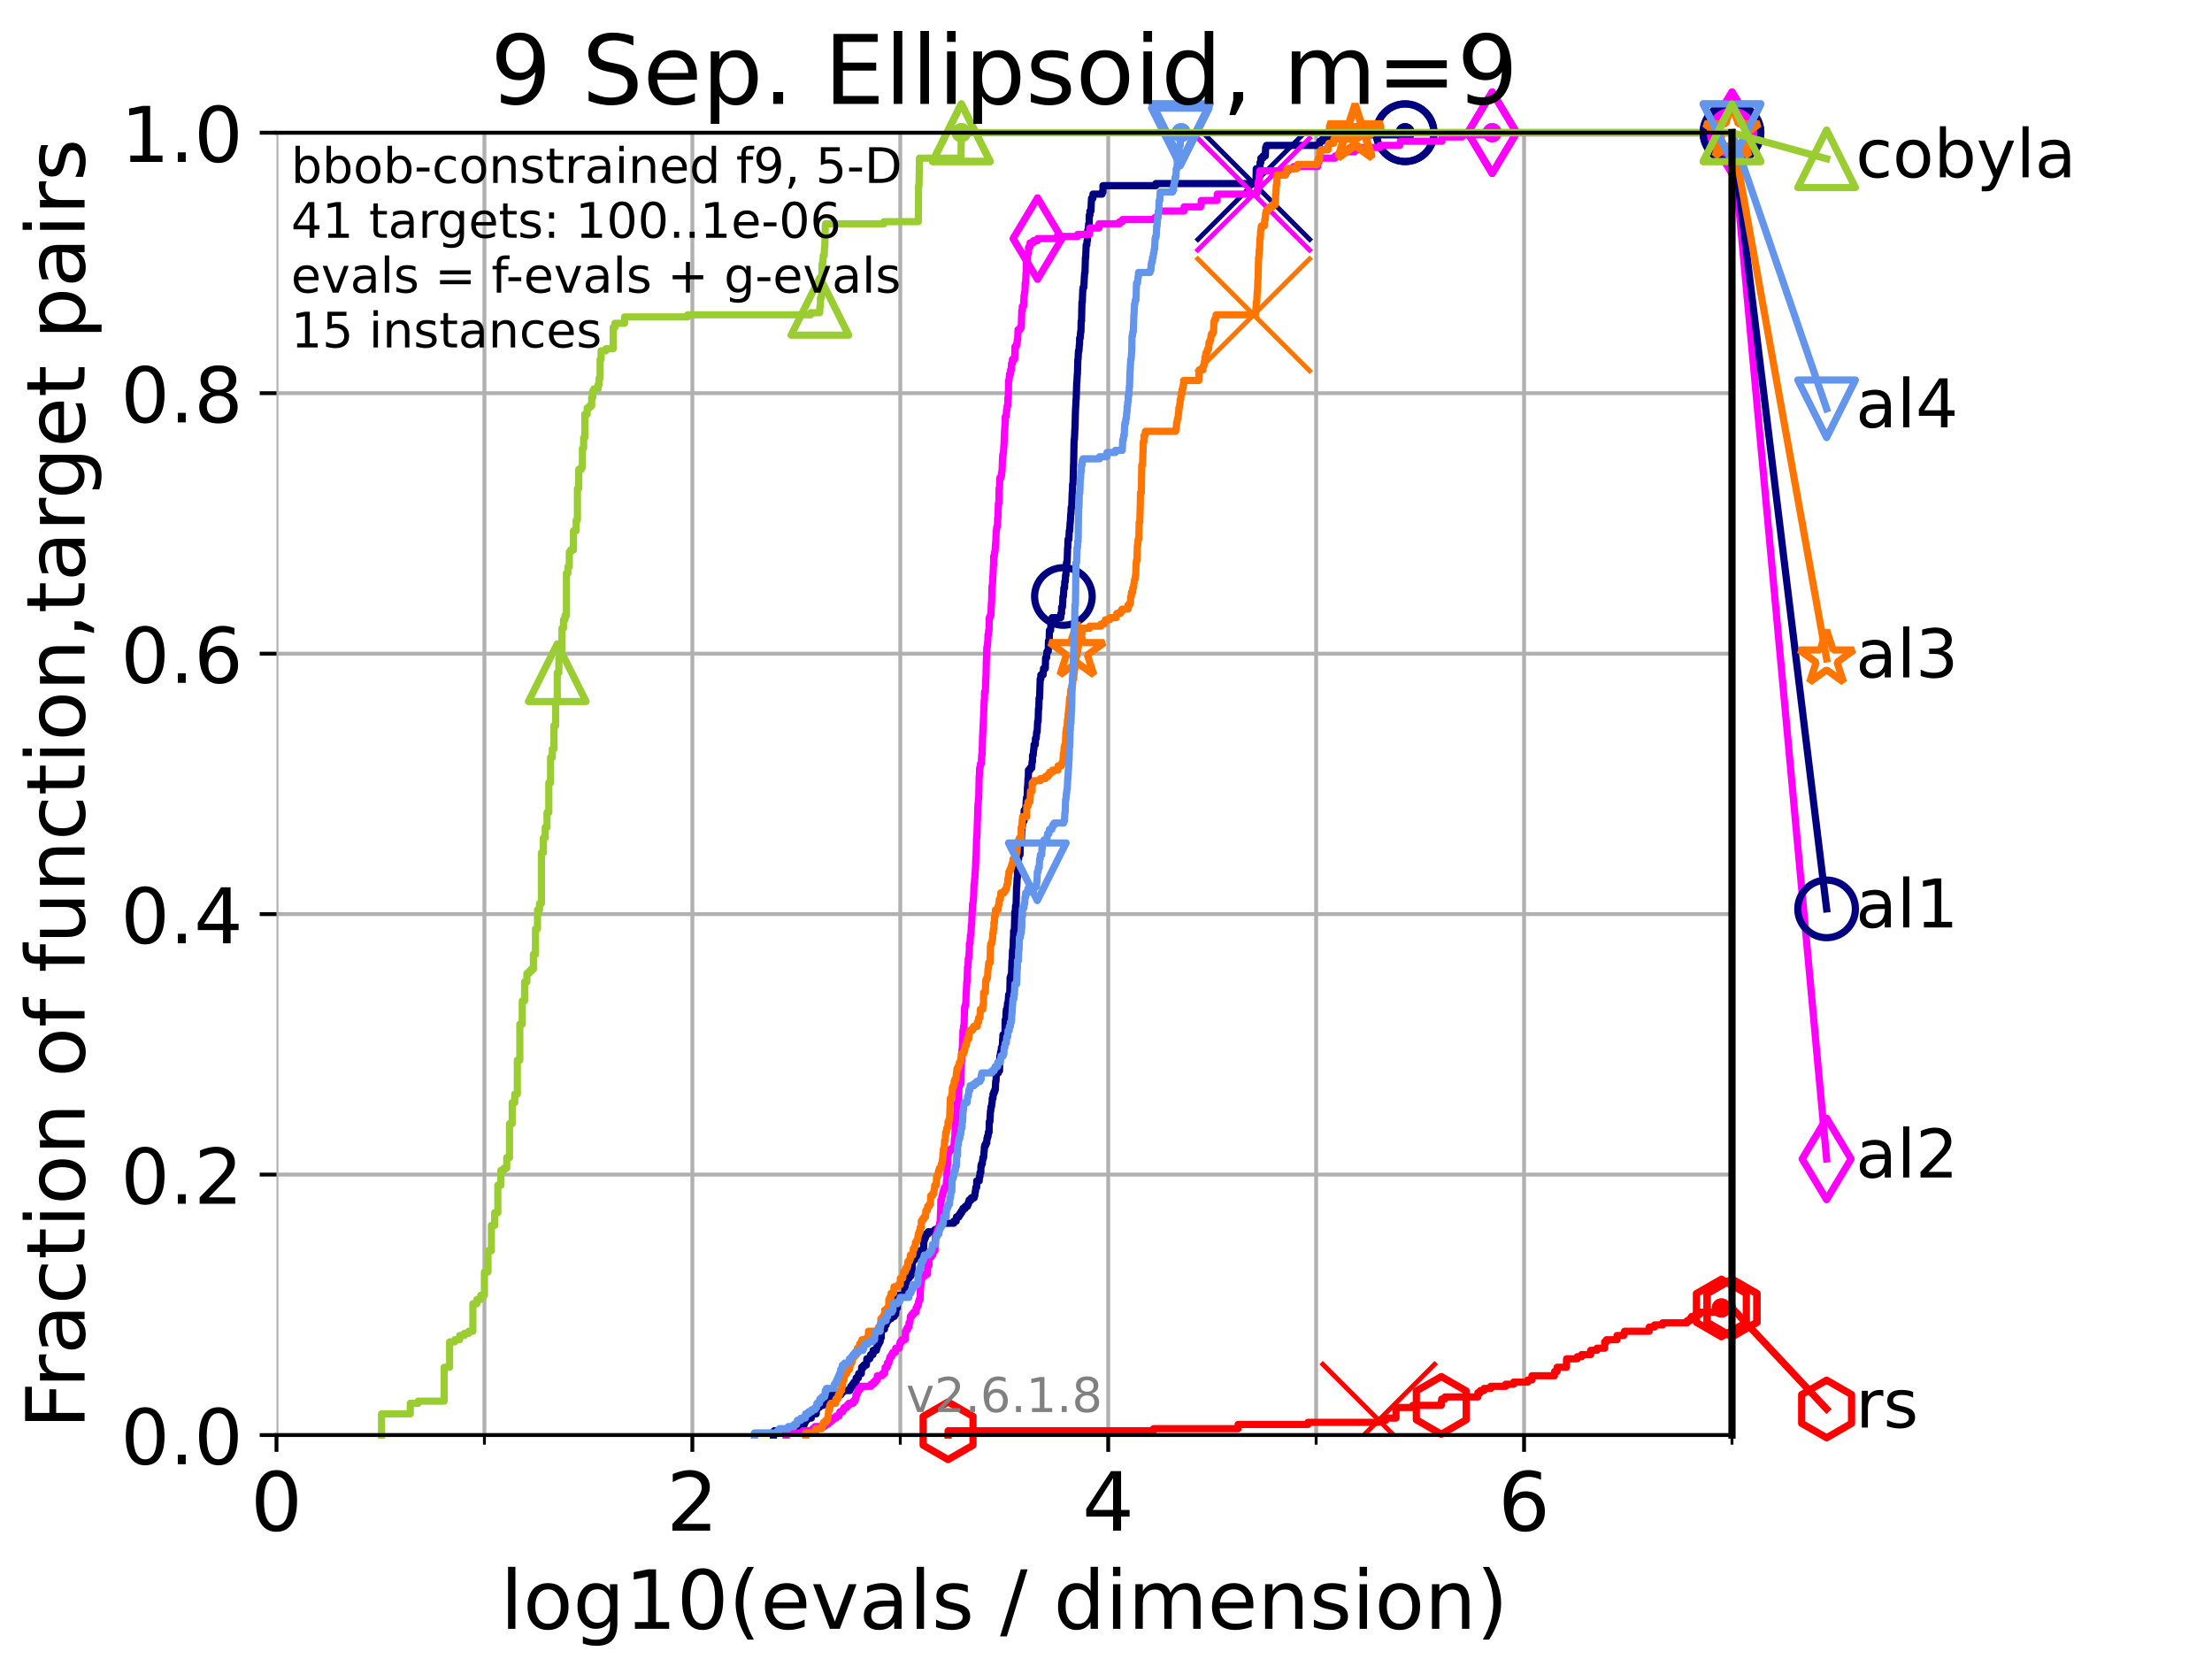 <?xml version="1.0" encoding="utf-8" standalone="no"?>
<!DOCTYPE svg PUBLIC "-//W3C//DTD SVG 1.1//EN"
  "http://www.w3.org/Graphics/SVG/1.1/DTD/svg11.dtd">
<!-- Created with matplotlib (https://matplotlib.org/) -->
<svg height="345.6pt" version="1.1" viewBox="0 0 460.8 345.6" width="460.8pt" xmlns="http://www.w3.org/2000/svg" xmlns:xlink="http://www.w3.org/1999/xlink">
 <defs>
  <style type="text/css">*{stroke-linecap:butt;stroke-linejoin:round;}</style>
 </defs>
 <g id="figure_1">
  <g id="patch_1">
   <path d="M 0 345.6 
L 460.8 345.6 
L 460.8 0 
L 0 0 
z
" style="fill:#ffffff;"/>
  </g>
  <g id="axes_1">
   <g id="patch_2">
    <path d="M 57.6 298.944 
L 360.806 298.944 
L 360.806 27.648 
L 57.6 27.648 
z
" style="fill:#ffffff;"/>
   </g>
   <g id="matplotlib.axis_1">
    <g id="xtick_1">
     <g id="line2d_1">
      <path clip-path="url(#pf5153ac458)" d="M 57.6 298.944 
L 57.6 27.648 
" style="fill:none;stroke:#b0b0b0;stroke-linecap:square;stroke-width:0.8;"/>
     </g>
     <g id="line2d_2">
      <defs>
       <path d="M 0 0 
L 0 3.5 
" id="mf0118cdaf8" style="stroke:#000000;stroke-width:0.8;"/>
      </defs>
      <g>
       <use style="stroke:#000000;stroke-width:0.8;" x="57.6" xlink:href="#mf0118cdaf8" y="298.944"/>
      </g>
     </g>
     <g id="text_1">
      <!-- 0 -->
      <g transform="translate(52.192 318.861)scale(0.17 -0.17)">
       <defs>
        <path d="M 31.781 66.406 
Q 24.172 66.406 20.328 58.906 
Q 16.5 51.422 16.5 36.375 
Q 16.5 21.391 20.328 13.891 
Q 24.172 6.391 31.781 6.391 
Q 39.453 6.391 43.281 13.891 
Q 47.125 21.391 47.125 36.375 
Q 47.125 51.422 43.281 58.906 
Q 39.453 66.406 31.781 66.406 
z
M 31.781 74.219 
Q 44.047 74.219 50.516 64.516 
Q 56.984 54.828 56.984 36.375 
Q 56.984 17.969 50.516 8.266 
Q 44.047 -1.422 31.781 -1.422 
Q 19.531 -1.422 13.062 8.266 
Q 6.594 17.969 6.594 36.375 
Q 6.594 54.828 13.062 64.516 
Q 19.531 74.219 31.781 74.219 
z
" id="DejaVuSans-48"/>
       </defs>
       <use xlink:href="#DejaVuSans-48"/>
      </g>
     </g>
    </g>
    <g id="xtick_2">
     <g id="line2d_3">
      <path clip-path="url(#pf5153ac458)" d="M 144.23 298.944 
L 144.23 27.648 
" style="fill:none;stroke:#b0b0b0;stroke-linecap:square;stroke-width:0.8;"/>
     </g>
     <g id="line2d_4">
      <g>
       <use style="stroke:#000000;stroke-width:0.8;" x="144.23" xlink:href="#mf0118cdaf8" y="298.944"/>
      </g>
     </g>
     <g id="text_2">
      <!-- 2 -->
      <g transform="translate(138.822 318.861)scale(0.17 -0.17)">
       <defs>
        <path d="M 19.188 8.297 
L 53.609 8.297 
L 53.609 0 
L 7.328 0 
L 7.328 8.297 
Q 12.938 14.109 22.625 23.891 
Q 32.328 33.688 34.812 36.531 
Q 39.547 41.844 41.422 45.531 
Q 43.312 49.219 43.312 52.781 
Q 43.312 58.594 39.234 62.25 
Q 35.156 65.922 28.609 65.922 
Q 23.969 65.922 18.812 64.312 
Q 13.672 62.703 7.812 59.422 
L 7.812 69.391 
Q 13.766 71.781 18.938 73 
Q 24.125 74.219 28.422 74.219 
Q 39.75 74.219 46.484 68.547 
Q 53.219 62.891 53.219 53.422 
Q 53.219 48.922 51.531 44.891 
Q 49.859 40.875 45.406 35.406 
Q 44.188 33.984 37.641 27.219 
Q 31.109 20.453 19.188 8.297 
z
" id="DejaVuSans-50"/>
       </defs>
       <use xlink:href="#DejaVuSans-50"/>
      </g>
     </g>
    </g>
    <g id="xtick_3">
     <g id="line2d_5">
      <path clip-path="url(#pf5153ac458)" d="M 230.861 298.944 
L 230.861 27.648 
" style="fill:none;stroke:#b0b0b0;stroke-linecap:square;stroke-width:0.8;"/>
     </g>
     <g id="line2d_6">
      <g>
       <use style="stroke:#000000;stroke-width:0.8;" x="230.861" xlink:href="#mf0118cdaf8" y="298.944"/>
      </g>
     </g>
     <g id="text_3">
      <!-- 4 -->
      <g transform="translate(225.453 318.861)scale(0.17 -0.17)">
       <defs>
        <path d="M 37.797 64.312 
L 12.891 25.391 
L 37.797 25.391 
z
M 35.203 72.906 
L 47.609 72.906 
L 47.609 25.391 
L 58.016 25.391 
L 58.016 17.188 
L 47.609 17.188 
L 47.609 0 
L 37.797 0 
L 37.797 17.188 
L 4.891 17.188 
L 4.891 26.703 
z
" id="DejaVuSans-52"/>
       </defs>
       <use xlink:href="#DejaVuSans-52"/>
      </g>
     </g>
    </g>
    <g id="xtick_4">
     <g id="line2d_7">
      <path clip-path="url(#pf5153ac458)" d="M 317.491 298.944 
L 317.491 27.648 
" style="fill:none;stroke:#b0b0b0;stroke-linecap:square;stroke-width:0.8;"/>
     </g>
     <g id="line2d_8">
      <g>
       <use style="stroke:#000000;stroke-width:0.8;" x="317.491" xlink:href="#mf0118cdaf8" y="298.944"/>
      </g>
     </g>
     <g id="text_4">
      <!-- 6 -->
      <g transform="translate(312.083 318.861)scale(0.17 -0.17)">
       <defs>
        <path d="M 33.016 40.375 
Q 26.375 40.375 22.484 35.828 
Q 18.609 31.297 18.609 23.391 
Q 18.609 15.531 22.484 10.953 
Q 26.375 6.391 33.016 6.391 
Q 39.656 6.391 43.531 10.953 
Q 47.406 15.531 47.406 23.391 
Q 47.406 31.297 43.531 35.828 
Q 39.656 40.375 33.016 40.375 
z
M 52.594 71.297 
L 52.594 62.312 
Q 48.875 64.062 45.094 64.984 
Q 41.312 65.922 37.594 65.922 
Q 27.828 65.922 22.672 59.328 
Q 17.531 52.734 16.797 39.406 
Q 19.672 43.656 24.016 45.922 
Q 28.375 48.188 33.594 48.188 
Q 44.578 48.188 50.953 41.516 
Q 57.328 34.859 57.328 23.391 
Q 57.328 12.156 50.688 5.359 
Q 44.047 -1.422 33.016 -1.422 
Q 20.359 -1.422 13.672 8.266 
Q 6.984 17.969 6.984 36.375 
Q 6.984 53.656 15.188 63.938 
Q 23.391 74.219 37.203 74.219 
Q 40.922 74.219 44.703 73.484 
Q 48.484 72.75 52.594 71.297 
z
" id="DejaVuSans-54"/>
       </defs>
       <use xlink:href="#DejaVuSans-54"/>
      </g>
     </g>
    </g>
    <g id="xtick_5">
     <g id="line2d_9">
      <path clip-path="url(#pf5153ac458)" d="M 100.915 298.944 
L 100.915 27.648 
" style="fill:none;stroke:#b0b0b0;stroke-linecap:square;stroke-width:0.8;"/>
     </g>
     <g id="line2d_10">
      <defs>
       <path d="M 0 0 
L 0 2 
" id="m7177d8daf2" style="stroke:#000000;stroke-width:0.6;"/>
      </defs>
      <g>
       <use style="stroke:#000000;stroke-width:0.6;" x="100.915" xlink:href="#m7177d8daf2" y="298.944"/>
      </g>
     </g>
    </g>
    <g id="xtick_6">
     <g id="line2d_11">
      <path clip-path="url(#pf5153ac458)" d="M 187.546 298.944 
L 187.546 27.648 
" style="fill:none;stroke:#b0b0b0;stroke-linecap:square;stroke-width:0.8;"/>
     </g>
     <g id="line2d_12">
      <g>
       <use style="stroke:#000000;stroke-width:0.6;" x="187.546" xlink:href="#m7177d8daf2" y="298.944"/>
      </g>
     </g>
    </g>
    <g id="xtick_7">
     <g id="line2d_13">
      <path clip-path="url(#pf5153ac458)" d="M 274.176 298.944 
L 274.176 27.648 
" style="fill:none;stroke:#b0b0b0;stroke-linecap:square;stroke-width:0.8;"/>
     </g>
     <g id="line2d_14">
      <g>
       <use style="stroke:#000000;stroke-width:0.6;" x="274.176" xlink:href="#m7177d8daf2" y="298.944"/>
      </g>
     </g>
    </g>
    <g id="xtick_8">
     <g id="line2d_15">
      <path clip-path="url(#pf5153ac458)" d="M 360.806 298.944 
L 360.806 27.648 
" style="fill:none;stroke:#b0b0b0;stroke-linecap:square;stroke-width:0.8;"/>
     </g>
     <g id="line2d_16">
      <g>
       <use style="stroke:#000000;stroke-width:0.6;" x="360.806" xlink:href="#m7177d8daf2" y="298.944"/>
      </g>
     </g>
    </g>
    <g id="text_5">
     <!-- log10(evals / dimension) -->
     <g transform="translate(104.239 339.314)scale(0.17 -0.17)">
      <defs>
       <path d="M 9.422 75.984 
L 18.406 75.984 
L 18.406 0 
L 9.422 0 
z
" id="DejaVuSans-108"/>
       <path d="M 30.609 48.391 
Q 23.391 48.391 19.188 42.75 
Q 14.984 37.109 14.984 27.297 
Q 14.984 17.484 19.156 11.844 
Q 23.344 6.203 30.609 6.203 
Q 37.797 6.203 41.984 11.859 
Q 46.188 17.531 46.188 27.297 
Q 46.188 37.016 41.984 42.703 
Q 37.797 48.391 30.609 48.391 
z
M 30.609 56 
Q 42.328 56 49.016 48.375 
Q 55.719 40.766 55.719 27.297 
Q 55.719 13.875 49.016 6.219 
Q 42.328 -1.422 30.609 -1.422 
Q 18.844 -1.422 12.172 6.219 
Q 5.516 13.875 5.516 27.297 
Q 5.516 40.766 12.172 48.375 
Q 18.844 56 30.609 56 
z
" id="DejaVuSans-111"/>
       <path d="M 45.406 27.984 
Q 45.406 37.75 41.375 43.109 
Q 37.359 48.484 30.078 48.484 
Q 22.859 48.484 18.828 43.109 
Q 14.797 37.75 14.797 27.984 
Q 14.797 18.266 18.828 12.891 
Q 22.859 7.516 30.078 7.516 
Q 37.359 7.516 41.375 12.891 
Q 45.406 18.266 45.406 27.984 
z
M 54.391 6.781 
Q 54.391 -7.172 48.188 -13.984 
Q 42 -20.797 29.203 -20.797 
Q 24.469 -20.797 20.266 -20.094 
Q 16.062 -19.391 12.109 -17.922 
L 12.109 -9.188 
Q 16.062 -11.328 19.922 -12.344 
Q 23.781 -13.375 27.781 -13.375 
Q 36.625 -13.375 41.016 -8.766 
Q 45.406 -4.156 45.406 5.172 
L 45.406 9.625 
Q 42.625 4.781 38.281 2.391 
Q 33.938 0 27.875 0 
Q 17.828 0 11.672 7.656 
Q 5.516 15.328 5.516 27.984 
Q 5.516 40.672 11.672 48.328 
Q 17.828 56 27.875 56 
Q 33.938 56 38.281 53.609 
Q 42.625 51.219 45.406 46.391 
L 45.406 54.688 
L 54.391 54.688 
z
" id="DejaVuSans-103"/>
       <path d="M 12.406 8.297 
L 28.516 8.297 
L 28.516 63.922 
L 10.984 60.406 
L 10.984 69.391 
L 28.422 72.906 
L 38.281 72.906 
L 38.281 8.297 
L 54.391 8.297 
L 54.391 0 
L 12.406 0 
z
" id="DejaVuSans-49"/>
       <path d="M 31 75.875 
Q 24.469 64.656 21.281 53.656 
Q 18.109 42.672 18.109 31.391 
Q 18.109 20.125 21.312 9.062 
Q 24.516 -2 31 -13.188 
L 23.188 -13.188 
Q 15.875 -1.703 12.234 9.375 
Q 8.594 20.453 8.594 31.391 
Q 8.594 42.281 12.203 53.312 
Q 15.828 64.359 23.188 75.875 
z
" id="DejaVuSans-40"/>
       <path d="M 56.203 29.594 
L 56.203 25.203 
L 14.891 25.203 
Q 15.484 15.922 20.484 11.062 
Q 25.484 6.203 34.422 6.203 
Q 39.594 6.203 44.453 7.469 
Q 49.312 8.734 54.109 11.281 
L 54.109 2.781 
Q 49.266 0.734 44.188 -0.344 
Q 39.109 -1.422 33.891 -1.422 
Q 20.797 -1.422 13.156 6.188 
Q 5.516 13.812 5.516 26.812 
Q 5.516 40.234 12.766 48.109 
Q 20.016 56 32.328 56 
Q 43.359 56 49.781 48.891 
Q 56.203 41.797 56.203 29.594 
z
M 47.219 32.234 
Q 47.125 39.594 43.094 43.984 
Q 39.062 48.391 32.422 48.391 
Q 24.906 48.391 20.391 44.141 
Q 15.875 39.891 15.188 32.172 
z
" id="DejaVuSans-101"/>
       <path d="M 2.984 54.688 
L 12.5 54.688 
L 29.594 8.797 
L 46.688 54.688 
L 56.203 54.688 
L 35.688 0 
L 23.484 0 
z
" id="DejaVuSans-118"/>
       <path d="M 34.281 27.484 
Q 23.391 27.484 19.188 25 
Q 14.984 22.516 14.984 16.5 
Q 14.984 11.719 18.141 8.906 
Q 21.297 6.109 26.703 6.109 
Q 34.188 6.109 38.703 11.406 
Q 43.219 16.703 43.219 25.484 
L 43.219 27.484 
z
M 52.203 31.203 
L 52.203 0 
L 43.219 0 
L 43.219 8.297 
Q 40.141 3.328 35.547 0.953 
Q 30.953 -1.422 24.312 -1.422 
Q 15.922 -1.422 10.953 3.297 
Q 6 8.016 6 15.922 
Q 6 25.141 12.172 29.828 
Q 18.359 34.516 30.609 34.516 
L 43.219 34.516 
L 43.219 35.406 
Q 43.219 41.609 39.141 45 
Q 35.062 48.391 27.688 48.391 
Q 23 48.391 18.547 47.266 
Q 14.109 46.141 10.016 43.891 
L 10.016 52.203 
Q 14.938 54.109 19.578 55.047 
Q 24.219 56 28.609 56 
Q 40.484 56 46.344 49.844 
Q 52.203 43.703 52.203 31.203 
z
" id="DejaVuSans-97"/>
       <path d="M 44.281 53.078 
L 44.281 44.578 
Q 40.484 46.531 36.375 47.5 
Q 32.281 48.484 27.875 48.484 
Q 21.188 48.484 17.844 46.438 
Q 14.5 44.391 14.5 40.281 
Q 14.5 37.156 16.891 35.375 
Q 19.281 33.594 26.516 31.984 
L 29.594 31.297 
Q 39.156 29.25 43.188 25.516 
Q 47.219 21.781 47.219 15.094 
Q 47.219 7.469 41.188 3.016 
Q 35.156 -1.422 24.609 -1.422 
Q 20.219 -1.422 15.453 -0.562 
Q 10.688 0.297 5.422 2 
L 5.422 11.281 
Q 10.406 8.688 15.234 7.391 
Q 20.062 6.109 24.812 6.109 
Q 31.156 6.109 34.562 8.281 
Q 37.984 10.453 37.984 14.406 
Q 37.984 18.062 35.516 20.016 
Q 33.062 21.969 24.703 23.781 
L 21.578 24.516 
Q 13.234 26.266 9.516 29.906 
Q 5.812 33.547 5.812 39.891 
Q 5.812 47.609 11.281 51.797 
Q 16.75 56 26.812 56 
Q 31.781 56 36.172 55.266 
Q 40.578 54.547 44.281 53.078 
z
" id="DejaVuSans-115"/>
       <path id="DejaVuSans-32"/>
       <path d="M 25.391 72.906 
L 33.688 72.906 
L 8.297 -9.281 
L 0 -9.281 
z
" id="DejaVuSans-47"/>
       <path d="M 45.406 46.391 
L 45.406 75.984 
L 54.391 75.984 
L 54.391 0 
L 45.406 0 
L 45.406 8.203 
Q 42.578 3.328 38.25 0.953 
Q 33.938 -1.422 27.875 -1.422 
Q 17.969 -1.422 11.734 6.484 
Q 5.516 14.406 5.516 27.297 
Q 5.516 40.188 11.734 48.094 
Q 17.969 56 27.875 56 
Q 33.938 56 38.25 53.625 
Q 42.578 51.266 45.406 46.391 
z
M 14.797 27.297 
Q 14.797 17.391 18.875 11.75 
Q 22.953 6.109 30.078 6.109 
Q 37.203 6.109 41.297 11.75 
Q 45.406 17.391 45.406 27.297 
Q 45.406 37.203 41.297 42.844 
Q 37.203 48.484 30.078 48.484 
Q 22.953 48.484 18.875 42.844 
Q 14.797 37.203 14.797 27.297 
z
" id="DejaVuSans-100"/>
       <path d="M 9.422 54.688 
L 18.406 54.688 
L 18.406 0 
L 9.422 0 
z
M 9.422 75.984 
L 18.406 75.984 
L 18.406 64.594 
L 9.422 64.594 
z
" id="DejaVuSans-105"/>
       <path d="M 52 44.188 
Q 55.375 50.25 60.062 53.125 
Q 64.75 56 71.094 56 
Q 79.641 56 84.281 50.016 
Q 88.922 44.047 88.922 33.016 
L 88.922 0 
L 79.891 0 
L 79.891 32.719 
Q 79.891 40.578 77.094 44.375 
Q 74.312 48.188 68.609 48.188 
Q 61.625 48.188 57.562 43.547 
Q 53.516 38.922 53.516 30.906 
L 53.516 0 
L 44.484 0 
L 44.484 32.719 
Q 44.484 40.625 41.703 44.406 
Q 38.922 48.188 33.109 48.188 
Q 26.219 48.188 22.156 43.531 
Q 18.109 38.875 18.109 30.906 
L 18.109 0 
L 9.078 0 
L 9.078 54.688 
L 18.109 54.688 
L 18.109 46.188 
Q 21.188 51.219 25.484 53.609 
Q 29.781 56 35.688 56 
Q 41.656 56 45.828 52.969 
Q 50 49.953 52 44.188 
z
" id="DejaVuSans-109"/>
       <path d="M 54.891 33.016 
L 54.891 0 
L 45.906 0 
L 45.906 32.719 
Q 45.906 40.484 42.875 44.328 
Q 39.844 48.188 33.797 48.188 
Q 26.516 48.188 22.312 43.547 
Q 18.109 38.922 18.109 30.906 
L 18.109 0 
L 9.078 0 
L 9.078 54.688 
L 18.109 54.688 
L 18.109 46.188 
Q 21.344 51.125 25.703 53.562 
Q 30.078 56 35.797 56 
Q 45.219 56 50.047 50.172 
Q 54.891 44.344 54.891 33.016 
z
" id="DejaVuSans-110"/>
       <path d="M 8.016 75.875 
L 15.828 75.875 
Q 23.141 64.359 26.781 53.312 
Q 30.422 42.281 30.422 31.391 
Q 30.422 20.453 26.781 9.375 
Q 23.141 -1.703 15.828 -13.188 
L 8.016 -13.188 
Q 14.5 -2 17.703 9.062 
Q 20.906 20.125 20.906 31.391 
Q 20.906 42.672 17.703 53.656 
Q 14.5 64.656 8.016 75.875 
z
" id="DejaVuSans-41"/>
      </defs>
      <use xlink:href="#DejaVuSans-108"/>
      <use x="27.783" xlink:href="#DejaVuSans-111"/>
      <use x="88.965" xlink:href="#DejaVuSans-103"/>
      <use x="152.441" xlink:href="#DejaVuSans-49"/>
      <use x="216.064" xlink:href="#DejaVuSans-48"/>
      <use x="279.688" xlink:href="#DejaVuSans-40"/>
      <use x="318.701" xlink:href="#DejaVuSans-101"/>
      <use x="380.225" xlink:href="#DejaVuSans-118"/>
      <use x="439.404" xlink:href="#DejaVuSans-97"/>
      <use x="500.684" xlink:href="#DejaVuSans-108"/>
      <use x="528.467" xlink:href="#DejaVuSans-115"/>
      <use x="580.566" xlink:href="#DejaVuSans-32"/>
      <use x="612.354" xlink:href="#DejaVuSans-47"/>
      <use x="646.045" xlink:href="#DejaVuSans-32"/>
      <use x="677.832" xlink:href="#DejaVuSans-100"/>
      <use x="741.309" xlink:href="#DejaVuSans-105"/>
      <use x="769.092" xlink:href="#DejaVuSans-109"/>
      <use x="866.504" xlink:href="#DejaVuSans-101"/>
      <use x="928.027" xlink:href="#DejaVuSans-110"/>
      <use x="991.406" xlink:href="#DejaVuSans-115"/>
      <use x="1043.506" xlink:href="#DejaVuSans-105"/>
      <use x="1071.289" xlink:href="#DejaVuSans-111"/>
      <use x="1132.471" xlink:href="#DejaVuSans-110"/>
      <use x="1195.85" xlink:href="#DejaVuSans-41"/>
     </g>
    </g>
   </g>
   <g id="matplotlib.axis_2">
    <g id="ytick_1">
     <g id="line2d_17">
      <path clip-path="url(#pf5153ac458)" d="M 57.6 298.944 
L 360.806 298.944 
" style="fill:none;stroke:#b0b0b0;stroke-linecap:square;stroke-width:0.8;"/>
     </g>
     <g id="line2d_18">
      <defs>
       <path d="M 0 0 
L -3.5 0 
" id="m17fb450ff6" style="stroke:#000000;stroke-width:0.8;"/>
      </defs>
      <g>
       <use style="stroke:#000000;stroke-width:0.8;" x="57.6" xlink:href="#m17fb450ff6" y="298.944"/>
      </g>
     </g>
     <g id="text_6">
      <!-- 0.0 -->
      <g transform="translate(25.155 305.023)scale(0.16 -0.16)">
       <defs>
        <path d="M 10.688 12.406 
L 21 12.406 
L 21 0 
L 10.688 0 
z
" id="DejaVuSans-46"/>
       </defs>
       <use xlink:href="#DejaVuSans-48"/>
       <use x="63.623" xlink:href="#DejaVuSans-46"/>
       <use x="95.41" xlink:href="#DejaVuSans-48"/>
      </g>
     </g>
    </g>
    <g id="ytick_2">
     <g id="line2d_19">
      <path clip-path="url(#pf5153ac458)" d="M 57.6 244.685 
L 360.806 244.685 
" style="fill:none;stroke:#b0b0b0;stroke-linecap:square;stroke-width:0.8;"/>
     </g>
     <g id="line2d_20">
      <g>
       <use style="stroke:#000000;stroke-width:0.8;" x="57.6" xlink:href="#m17fb450ff6" y="244.685"/>
      </g>
     </g>
     <g id="text_7">
      <!-- 0.2 -->
      <g transform="translate(25.155 250.764)scale(0.16 -0.16)">
       <use xlink:href="#DejaVuSans-48"/>
       <use x="63.623" xlink:href="#DejaVuSans-46"/>
       <use x="95.41" xlink:href="#DejaVuSans-50"/>
      </g>
     </g>
    </g>
    <g id="ytick_3">
     <g id="line2d_21">
      <path clip-path="url(#pf5153ac458)" d="M 57.6 190.426 
L 360.806 190.426 
" style="fill:none;stroke:#b0b0b0;stroke-linecap:square;stroke-width:0.8;"/>
     </g>
     <g id="line2d_22">
      <g>
       <use style="stroke:#000000;stroke-width:0.8;" x="57.6" xlink:href="#m17fb450ff6" y="190.426"/>
      </g>
     </g>
     <g id="text_8">
      <!-- 0.4 -->
      <g transform="translate(25.155 196.504)scale(0.16 -0.16)">
       <use xlink:href="#DejaVuSans-48"/>
       <use x="63.623" xlink:href="#DejaVuSans-46"/>
       <use x="95.41" xlink:href="#DejaVuSans-52"/>
      </g>
     </g>
    </g>
    <g id="ytick_4">
     <g id="line2d_23">
      <path clip-path="url(#pf5153ac458)" d="M 57.6 136.166 
L 360.806 136.166 
" style="fill:none;stroke:#b0b0b0;stroke-linecap:square;stroke-width:0.8;"/>
     </g>
     <g id="line2d_24">
      <g>
       <use style="stroke:#000000;stroke-width:0.8;" x="57.6" xlink:href="#m17fb450ff6" y="136.166"/>
      </g>
     </g>
     <g id="text_9">
      <!-- 0.6 -->
      <g transform="translate(25.155 142.245)scale(0.16 -0.16)">
       <use xlink:href="#DejaVuSans-48"/>
       <use x="63.623" xlink:href="#DejaVuSans-46"/>
       <use x="95.41" xlink:href="#DejaVuSans-54"/>
      </g>
     </g>
    </g>
    <g id="ytick_5">
     <g id="line2d_25">
      <path clip-path="url(#pf5153ac458)" d="M 57.6 81.907 
L 360.806 81.907 
" style="fill:none;stroke:#b0b0b0;stroke-linecap:square;stroke-width:0.8;"/>
     </g>
     <g id="line2d_26">
      <g>
       <use style="stroke:#000000;stroke-width:0.8;" x="57.6" xlink:href="#m17fb450ff6" y="81.907"/>
      </g>
     </g>
     <g id="text_10">
      <!-- 0.8 -->
      <g transform="translate(25.155 87.986)scale(0.16 -0.16)">
       <defs>
        <path d="M 31.781 34.625 
Q 24.75 34.625 20.719 30.859 
Q 16.703 27.094 16.703 20.516 
Q 16.703 13.922 20.719 10.156 
Q 24.75 6.391 31.781 6.391 
Q 38.812 6.391 42.859 10.172 
Q 46.922 13.969 46.922 20.516 
Q 46.922 27.094 42.891 30.859 
Q 38.875 34.625 31.781 34.625 
z
M 21.922 38.812 
Q 15.578 40.375 12.031 44.719 
Q 8.5 49.078 8.5 55.328 
Q 8.5 64.062 14.719 69.141 
Q 20.953 74.219 31.781 74.219 
Q 42.672 74.219 48.875 69.141 
Q 55.078 64.062 55.078 55.328 
Q 55.078 49.078 51.531 44.719 
Q 48 40.375 41.703 38.812 
Q 48.828 37.156 52.797 32.312 
Q 56.781 27.484 56.781 20.516 
Q 56.781 9.906 50.312 4.234 
Q 43.844 -1.422 31.781 -1.422 
Q 19.734 -1.422 13.25 4.234 
Q 6.781 9.906 6.781 20.516 
Q 6.781 27.484 10.781 32.312 
Q 14.797 37.156 21.922 38.812 
z
M 18.312 54.391 
Q 18.312 48.734 21.844 45.562 
Q 25.391 42.391 31.781 42.391 
Q 38.141 42.391 41.719 45.562 
Q 45.312 48.734 45.312 54.391 
Q 45.312 60.062 41.719 63.234 
Q 38.141 66.406 31.781 66.406 
Q 25.391 66.406 21.844 63.234 
Q 18.312 60.062 18.312 54.391 
z
" id="DejaVuSans-56"/>
       </defs>
       <use xlink:href="#DejaVuSans-48"/>
       <use x="63.623" xlink:href="#DejaVuSans-46"/>
       <use x="95.41" xlink:href="#DejaVuSans-56"/>
      </g>
     </g>
    </g>
    <g id="ytick_6">
     <g id="line2d_27">
      <path clip-path="url(#pf5153ac458)" d="M 57.6 27.648 
L 360.806 27.648 
" style="fill:none;stroke:#b0b0b0;stroke-linecap:square;stroke-width:0.8;"/>
     </g>
     <g id="line2d_28">
      <g>
       <use style="stroke:#000000;stroke-width:0.8;" x="57.6" xlink:href="#m17fb450ff6" y="27.648"/>
      </g>
     </g>
     <g id="text_11">
      <!-- 1.0 -->
      <g transform="translate(25.155 33.727)scale(0.16 -0.16)">
       <use xlink:href="#DejaVuSans-49"/>
       <use x="63.623" xlink:href="#DejaVuSans-46"/>
       <use x="95.41" xlink:href="#DejaVuSans-48"/>
      </g>
     </g>
    </g>
    <g id="text_12">
     <!-- Fraction of function,target pairs -->
     <g transform="translate(17.62 297.681)rotate(-90)scale(0.17 -0.17)">
      <defs>
       <path d="M 9.812 72.906 
L 51.703 72.906 
L 51.703 64.594 
L 19.672 64.594 
L 19.672 43.109 
L 48.578 43.109 
L 48.578 34.812 
L 19.672 34.812 
L 19.672 0 
L 9.812 0 
z
" id="DejaVuSans-70"/>
       <path d="M 41.109 46.297 
Q 39.594 47.172 37.812 47.578 
Q 36.031 48 33.891 48 
Q 26.266 48 22.188 43.047 
Q 18.109 38.094 18.109 28.812 
L 18.109 0 
L 9.078 0 
L 9.078 54.688 
L 18.109 54.688 
L 18.109 46.188 
Q 20.953 51.172 25.484 53.578 
Q 30.031 56 36.531 56 
Q 37.453 56 38.578 55.875 
Q 39.703 55.766 41.062 55.516 
z
" id="DejaVuSans-114"/>
       <path d="M 48.781 52.594 
L 48.781 44.188 
Q 44.969 46.297 41.141 47.344 
Q 37.312 48.391 33.406 48.391 
Q 24.656 48.391 19.812 42.844 
Q 14.984 37.312 14.984 27.297 
Q 14.984 17.281 19.812 11.734 
Q 24.656 6.203 33.406 6.203 
Q 37.312 6.203 41.141 7.25 
Q 44.969 8.297 48.781 10.406 
L 48.781 2.094 
Q 45.016 0.344 40.984 -0.531 
Q 36.969 -1.422 32.422 -1.422 
Q 20.062 -1.422 12.781 6.344 
Q 5.516 14.109 5.516 27.297 
Q 5.516 40.672 12.859 48.328 
Q 20.219 56 33.016 56 
Q 37.156 56 41.109 55.141 
Q 45.062 54.297 48.781 52.594 
z
" id="DejaVuSans-99"/>
       <path d="M 18.312 70.219 
L 18.312 54.688 
L 36.812 54.688 
L 36.812 47.703 
L 18.312 47.703 
L 18.312 18.016 
Q 18.312 11.328 20.141 9.422 
Q 21.969 7.516 27.594 7.516 
L 36.812 7.516 
L 36.812 0 
L 27.594 0 
Q 17.188 0 13.234 3.875 
Q 9.281 7.766 9.281 18.016 
L 9.281 47.703 
L 2.688 47.703 
L 2.688 54.688 
L 9.281 54.688 
L 9.281 70.219 
z
" id="DejaVuSans-116"/>
       <path d="M 37.109 75.984 
L 37.109 68.5 
L 28.516 68.5 
Q 23.688 68.5 21.797 66.547 
Q 19.922 64.594 19.922 59.516 
L 19.922 54.688 
L 34.719 54.688 
L 34.719 47.703 
L 19.922 47.703 
L 19.922 0 
L 10.891 0 
L 10.891 47.703 
L 2.297 47.703 
L 2.297 54.688 
L 10.891 54.688 
L 10.891 58.5 
Q 10.891 67.625 15.141 71.797 
Q 19.391 75.984 28.609 75.984 
z
" id="DejaVuSans-102"/>
       <path d="M 8.5 21.578 
L 8.5 54.688 
L 17.484 54.688 
L 17.484 21.922 
Q 17.484 14.156 20.5 10.266 
Q 23.531 6.391 29.594 6.391 
Q 36.859 6.391 41.078 11.031 
Q 45.312 15.672 45.312 23.688 
L 45.312 54.688 
L 54.297 54.688 
L 54.297 0 
L 45.312 0 
L 45.312 8.406 
Q 42.047 3.422 37.719 1 
Q 33.406 -1.422 27.688 -1.422 
Q 18.266 -1.422 13.375 4.438 
Q 8.5 10.297 8.5 21.578 
z
M 31.109 56 
z
" id="DejaVuSans-117"/>
       <path d="M 11.719 12.406 
L 22.016 12.406 
L 22.016 4 
L 14.016 -11.625 
L 7.719 -11.625 
L 11.719 4 
z
" id="DejaVuSans-44"/>
       <path d="M 18.109 8.203 
L 18.109 -20.797 
L 9.078 -20.797 
L 9.078 54.688 
L 18.109 54.688 
L 18.109 46.391 
Q 20.953 51.266 25.266 53.625 
Q 29.594 56 35.594 56 
Q 45.562 56 51.781 48.094 
Q 58.016 40.188 58.016 27.297 
Q 58.016 14.406 51.781 6.484 
Q 45.562 -1.422 35.594 -1.422 
Q 29.594 -1.422 25.266 0.953 
Q 20.953 3.328 18.109 8.203 
z
M 48.688 27.297 
Q 48.688 37.203 44.609 42.844 
Q 40.531 48.484 33.406 48.484 
Q 26.266 48.484 22.188 42.844 
Q 18.109 37.203 18.109 27.297 
Q 18.109 17.391 22.188 11.75 
Q 26.266 6.109 33.406 6.109 
Q 40.531 6.109 44.609 11.75 
Q 48.688 17.391 48.688 27.297 
z
" id="DejaVuSans-112"/>
      </defs>
      <use xlink:href="#DejaVuSans-70"/>
      <use x="50.27" xlink:href="#DejaVuSans-114"/>
      <use x="91.383" xlink:href="#DejaVuSans-97"/>
      <use x="152.662" xlink:href="#DejaVuSans-99"/>
      <use x="207.643" xlink:href="#DejaVuSans-116"/>
      <use x="246.852" xlink:href="#DejaVuSans-105"/>
      <use x="274.635" xlink:href="#DejaVuSans-111"/>
      <use x="335.816" xlink:href="#DejaVuSans-110"/>
      <use x="399.195" xlink:href="#DejaVuSans-32"/>
      <use x="430.982" xlink:href="#DejaVuSans-111"/>
      <use x="492.164" xlink:href="#DejaVuSans-102"/>
      <use x="527.369" xlink:href="#DejaVuSans-32"/>
      <use x="559.156" xlink:href="#DejaVuSans-102"/>
      <use x="594.361" xlink:href="#DejaVuSans-117"/>
      <use x="657.74" xlink:href="#DejaVuSans-110"/>
      <use x="721.119" xlink:href="#DejaVuSans-99"/>
      <use x="776.1" xlink:href="#DejaVuSans-116"/>
      <use x="815.309" xlink:href="#DejaVuSans-105"/>
      <use x="843.092" xlink:href="#DejaVuSans-111"/>
      <use x="904.273" xlink:href="#DejaVuSans-110"/>
      <use x="967.652" xlink:href="#DejaVuSans-44"/>
      <use x="999.439" xlink:href="#DejaVuSans-116"/>
      <use x="1038.648" xlink:href="#DejaVuSans-97"/>
      <use x="1099.928" xlink:href="#DejaVuSans-114"/>
      <use x="1139.291" xlink:href="#DejaVuSans-103"/>
      <use x="1202.768" xlink:href="#DejaVuSans-101"/>
      <use x="1264.291" xlink:href="#DejaVuSans-116"/>
      <use x="1303.5" xlink:href="#DejaVuSans-32"/>
      <use x="1335.287" xlink:href="#DejaVuSans-112"/>
      <use x="1398.764" xlink:href="#DejaVuSans-97"/>
      <use x="1460.043" xlink:href="#DejaVuSans-105"/>
      <use x="1487.826" xlink:href="#DejaVuSans-114"/>
      <use x="1528.939" xlink:href="#DejaVuSans-115"/>
     </g>
    </g>
   </g>
   <g id="line2d_29">
    <defs>
     <path d="M 0 1.5 
C 0.398 1.5 0.779 1.342 1.061 1.061 
C 1.342 0.779 1.5 0.398 1.5 0 
C 1.5 -0.398 1.342 -0.779 1.061 -1.061 
C 0.779 -1.342 0.398 -1.5 0 -1.5 
C -0.398 -1.5 -0.779 -1.342 -1.061 -1.061 
C -1.342 -0.779 -1.5 -0.398 -1.5 0 
C -1.5 0.398 -1.342 0.779 -1.061 1.061 
C -0.779 1.342 -0.398 1.5 0 1.5 
z
" id="mab2772cb51" style="stroke:#000080;"/>
    </defs>
    <g>
     <use style="fill:#000080;stroke:#000080;" x="292.712" xlink:href="#mab2772cb51" y="27.648"/>
     <use style="fill:#000080;stroke:#000080;" x="292.712" xlink:href="#mab2772cb51" y="27.648"/>
    </g>
   </g>
   <g id="line2d_30">
    <path d="M 161.118 298.944 
L 161.118 298.503 
L 161.271 298.503 
L 161.271 298.062 
L 164.809 298.062 
L 164.809 297.621 
L 165.134 297.621 
L 165.134 297.179 
L 166.403 297.179 
L 166.403 296.738 
L 167.57 296.738 
L 167.57 296.297 
L 167.765 296.297 
L 167.765 295.856 
L 168.085 295.856 
L 168.085 295.415 
L 169.014 295.415 
L 169.055 294.533 
L 170.034 294.533 
L 170.072 293.65 
L 170.167 293.65 
L 170.167 293.209 
L 170.672 293.209 
L 170.672 292.768 
L 171.449 292.768 
L 171.449 292.327 
L 171.678 292.327 
L 171.678 291.886 
L 171.939 291.886 
L 171.939 291.445 
L 173.044 291.445 
L 173.044 291.004 
L 173.27 291.004 
L 173.27 290.562 
L 175.15 290.562 
L 175.15 290.121 
L 175.524 290.121 
L 175.524 289.68 
L 177.044 289.68 
L 177.044 289.239 
L 177.253 289.239 
L 177.253 288.798 
L 177.588 288.798 
L 177.588 288.357 
L 177.905 288.357 
L 177.905 287.916 
L 178.352 287.916 
L 178.352 287.033 
L 178.824 287.033 
L 178.872 286.151 
L 179.425 286.151 
L 179.505 284.828 
L 179.905 284.828 
L 179.905 284.387 
L 180.483 284.387 
L 180.582 283.063 
L 181.182 283.063 
L 181.182 282.622 
L 181.382 282.622 
L 181.382 282.181 
L 181.856 282.181 
L 181.886 281.299 
L 182.575 281.299 
L 182.575 280.858 
L 182.702 280.858 
L 182.702 280.416 
L 182.867 280.416 
L 182.867 279.975 
L 183.097 279.975 
L 183.097 279.534 
L 183.334 279.534 
L 183.437 278.652 
L 183.596 278.652 
L 183.596 276.887 
L 184.261 276.887 
L 184.261 276.005 
L 184.607 276.005 
L 184.607 275.564 
L 184.739 275.564 
L 184.739 275.123 
L 185.085 275.123 
L 185.085 274.682 
L 185.668 274.682 
L 185.668 274.241 
L 186.297 274.241 
L 186.297 273.799 
L 186.569 273.799 
L 186.672 272.476 
L 186.93 272.476 
L 187 270.27 
L 187.069 270.27 
L 187.069 269.829 
L 188.431 269.829 
L 188.51 268.065 
L 188.617 268.065 
L 188.617 267.183 
L 188.871 267.183 
L 188.871 266.3 
L 189.362 266.3 
L 189.362 265.859 
L 189.714 265.859 
L 189.714 265.418 
L 189.961 265.418 
L 190.034 263.212 
L 190.073 263.212 
L 190.073 262.771 
L 190.25 262.771 
L 190.25 262.33 
L 190.669 262.33 
L 190.669 261.889 
L 191.01 261.889 
L 191.091 261.007 
L 191.601 261.007 
L 191.601 260.566 
L 192.251 260.566 
L 192.251 260.124 
L 192.403 260.124 
L 192.472 258.36 
L 192.588 258.36 
L 192.588 257.919 
L 192.777 257.919 
L 192.777 257.478 
L 192.936 257.478 
L 192.936 257.036 
L 193.366 257.036 
L 193.366 256.595 
L 194.744 256.595 
L 194.744 256.154 
L 195.454 256.154 
L 195.454 255.713 
L 195.865 255.713 
L 195.865 255.272 
L 196.11 255.272 
L 196.11 254.831 
L 198.697 254.831 
L 198.697 254.39 
L 199.201 254.39 
L 199.246 253.507 
L 199.768 253.507 
L 199.768 253.066 
L 200.041 253.066 
L 200.041 252.625 
L 200.348 252.625 
L 200.348 252.184 
L 200.59 252.184 
L 200.59 251.743 
L 201.073 251.743 
L 201.073 251.302 
L 201.544 251.302 
L 201.544 250.861 
L 201.746 250.861 
L 201.746 250.42 
L 201.894 250.42 
L 201.894 249.978 
L 202.328 249.978 
L 202.328 249.537 
L 202.935 249.537 
L 202.935 249.096 
L 203.071 249.096 
L 203.157 248.214 
L 203.202 248.214 
L 203.284 247.332 
L 203.459 247.332 
L 203.466 246.008 
L 203.988 246.008 
L 204.019 245.126 
L 204.135 245.126 
L 204.169 244.244 
L 204.327 244.244 
L 204.342 242.92 
L 204.441 242.92 
L 204.441 242.479 
L 204.624 242.479 
L 204.709 241.597 
L 204.745 241.597 
L 204.745 241.156 
L 204.91 241.156 
L 204.999 239.832 
L 205.029 239.832 
L 205.056 238.95 
L 205.159 238.95 
L 205.159 238.509 
L 205.391 238.509 
L 205.391 238.068 
L 205.574 238.068 
L 205.588 237.186 
L 205.692 237.186 
L 205.692 236.744 
L 205.829 236.744 
L 205.889 235.862 
L 206.047 235.862 
L 206.086 233.657 
L 206.215 233.657 
L 206.323 231.451 
L 206.387 231.451 
L 206.434 230.569 
L 206.547 230.569 
L 206.642 229.686 
L 206.678 229.686 
L 206.694 228.804 
L 206.862 228.804 
L 206.862 227.922 
L 207.02 227.922 
L 207.02 227.481 
L 207.212 227.481 
L 207.212 227.04 
L 207.338 227.04 
L 207.414 225.275 
L 207.485 225.275 
L 207.552 223.51 
L 207.981 223.51 
L 207.981 223.069 
L 208.216 223.069 
L 208.289 219.981 
L 208.346 219.981 
L 208.453 219.099 
L 208.591 219.099 
L 208.606 218.217 
L 208.787 218.217 
L 208.871 216.452 
L 208.908 216.452 
L 208.927 215.57 
L 209.352 215.57 
L 209.395 212.482 
L 209.526 212.482 
L 209.594 210.718 
L 209.64 210.718 
L 209.64 210.277 
L 209.793 210.277 
L 209.892 208.953 
L 210.013 208.953 
L 210.122 207.189 
L 210.345 207.189 
L 210.423 203.66 
L 210.55 203.66 
L 210.55 203.218 
L 210.705 203.218 
L 210.801 200.13 
L 210.873 200.13 
L 210.929 197.925 
L 211.012 197.925 
L 211.115 195.278 
L 211.141 195.278 
L 211.15 193.955 
L 211.308 193.955 
L 211.412 189.984 
L 211.502 189.984 
L 211.559 188.661 
L 211.674 188.661 
L 211.766 184.691 
L 211.814 184.691 
L 211.888 182.926 
L 211.927 182.926 
L 212.03 180.28 
L 212.048 180.28 
L 212.061 178.956 
L 212.189 178.956 
L 212.238 178.074 
L 212.483 178.074 
L 212.539 175.868 
L 212.63 175.868 
L 212.739 174.986 
L 212.776 174.986 
L 212.859 172.78 
L 212.9 172.78 
L 212.976 171.898 
L 213.019 171.898 
L 213.019 171.016 
L 213.323 171.016 
L 213.356 168.81 
L 213.595 168.81 
L 213.595 168.369 
L 213.707 168.369 
L 213.792 166.604 
L 213.842 166.604 
L 213.842 166.163 
L 213.97 166.163 
L 214.036 163.958 
L 214.088 163.958 
L 214.152 162.193 
L 214.219 162.193 
L 214.25 160.429 
L 214.58 160.429 
L 214.58 159.988 
L 214.927 159.988 
L 215.005 158.664 
L 215.088 158.664 
L 215.099 157.341 
L 215.232 157.341 
L 215.342 156.017 
L 215.385 156.017 
L 215.414 155.135 
L 215.673 155.135 
L 215.705 153.812 
L 215.862 153.812 
L 215.951 152.488 
L 216.057 152.488 
L 216.159 150.283 
L 216.259 150.283 
L 216.331 147.636 
L 216.409 147.636 
L 216.457 145.43 
L 216.562 145.43 
L 216.66 142.342 
L 216.676 142.342 
L 216.678 141.46 
L 216.821 141.46 
L 216.832 140.578 
L 217.294 140.578 
L 217.39 139.254 
L 217.762 139.254 
L 217.812 137.049 
L 218.014 137.049 
L 218.1 135.725 
L 218.362 135.725 
L 218.413 133.52 
L 218.564 133.52 
L 218.614 131.314 
L 218.863 131.314 
L 218.95 129.549 
L 219.137 129.549 
L 219.179 128.667 
L 220.98 128.667 
L 220.997 127.785 
L 221.138 127.785 
L 221.154 126.462 
L 221.33 126.462 
L 221.433 124.256 
L 221.525 124.256 
L 221.623 122.491 
L 221.763 122.491 
L 221.808 121.168 
L 221.91 121.168 
L 221.973 119.845 
L 222.049 119.845 
L 222.118 117.639 
L 222.171 117.639 
L 222.171 117.198 
L 222.3 117.198 
L 222.4 114.11 
L 222.434 114.11 
L 222.499 112.345 
L 222.676 112.345 
L 222.741 110.581 
L 222.83 110.581 
L 222.928 108.816 
L 222.965 108.816 
L 223.053 107.052 
L 223.1 107.052 
L 223.147 105.728 
L 223.253 105.728 
L 223.354 102.64 
L 223.395 102.64 
L 223.439 100.876 
L 223.521 100.876 
L 223.629 96.906 
L 223.652 96.906 
L 223.752 91.612 
L 223.817 91.612 
L 223.914 89.406 
L 223.933 89.406 
L 224.041 85.436 
L 224.051 85.436 
L 224.16 83.231 
L 224.187 83.231 
L 224.297 79.702 
L 224.323 79.702 
L 224.423 77.937 
L 224.448 77.937 
L 224.537 74.849 
L 224.583 74.849 
L 224.662 73.085 
L 224.764 73.085 
L 224.855 71.761 
L 224.89 71.761 
L 224.906 70.438 
L 225.024 70.438 
L 225.112 69.114 
L 225.182 69.114 
L 225.221 66.909 
L 225.305 66.909 
L 225.39 62.939 
L 225.467 62.939 
L 225.567 60.292 
L 225.631 60.292 
L 225.631 59.851 
L 225.782 59.851 
L 225.887 57.645 
L 225.901 57.645 
L 225.956 56.763 
L 226.025 56.763 
L 226.112 53.675 
L 226.165 53.675 
L 226.273 51.028 
L 226.406 51.028 
L 226.448 50.146 
L 226.531 50.146 
L 226.604 47.94 
L 226.698 47.94 
L 226.791 46.617 
L 226.896 46.617 
L 226.907 44.852 
L 227.05 44.852 
L 227.05 43.97 
L 227.26 43.97 
L 227.357 41.764 
L 227.382 41.764 
L 227.382 41.323 
L 227.658 41.323 
L 227.679 40.441 
L 229.572 40.441 
L 229.572 40 
L 229.768 40 
L 229.768 38.676 
L 240.794 38.676 
L 240.794 38.235 
L 261.634 38.235 
L 261.7 35.147 
L 262.378 35.147 
L 262.378 34.706 
L 262.493 34.706 
L 262.497 33.824 
L 262.657 33.824 
L 262.666 32.942 
L 263.103 32.942 
L 263.103 32.5 
L 263.588 32.5 
L 263.654 30.736 
L 263.826 30.736 
L 263.826 30.295 
L 274.783 30.295 
L 274.783 29.854 
L 274.943 29.854 
L 274.943 29.413 
L 275.497 29.413 
L 275.497 28.971 
L 277.166 28.971 
L 277.166 28.53 
L 282.038 28.53 
L 282.038 28.089 
L 292.712 28.089 
L 292.712 27.648 
L 360.806 27.648 
L 360.806 27.648 
" style="fill:none;stroke:#000080;stroke-linecap:square;stroke-width:1.5;"/>
   </g>
   <g id="line2d_31">
    <defs>
     <path d="M 0 6 
C 1.591 6 3.117 5.368 4.243 4.243 
C 5.368 3.117 6 1.591 6 0 
C 6 -1.591 5.368 -3.117 4.243 -4.243 
C 3.117 -5.368 1.591 -6 0 -6 
C -1.591 -6 -3.117 -5.368 -4.243 -4.243 
C -5.368 -3.117 -6 -1.591 -6 0 
C -6 1.591 -5.368 3.117 -4.243 4.243 
C -3.117 5.368 -1.591 6 0 6 
z
" id="m36afda2c47" style="stroke:#000080;stroke-width:1.5;"/>
    </defs>
    <g>
     <use style="fill-opacity:0;stroke:#000080;stroke-width:1.5;" x="221.525" xlink:href="#m36afda2c47" y="124.256"/>
     <use style="fill-opacity:0;stroke:#000080;stroke-width:1.5;" x="292.712" xlink:href="#m36afda2c47" y="27.648"/>
     <use style="fill-opacity:0;stroke:#000080;stroke-width:1.5;" x="292.712" xlink:href="#m36afda2c47" y="27.648"/>
     <use style="fill-opacity:0;stroke:#000080;stroke-width:1.5;" x="360.806" xlink:href="#m36afda2c47" y="27.648"/>
    </g>
   </g>
   <g id="line2d_32">
    <path style="fill:none;stroke:#000080;stroke-linecap:square;stroke-width:1.5;"/>
    <g/>
   </g>
   <g id="line2d_33">
    <path clip-path="url(#pf5153ac458)" d="M 261.188 38.235 
" style="fill:none;stroke:#000080;stroke-linecap:square;stroke-width:1.5;"/>
    <defs>
     <path d="M -12 12 
L 12 -12 
M -12 -12 
L 12 12 
" id="m1bfb5de012" style="stroke:#000080;"/>
    </defs>
    <g clip-path="url(#pf5153ac458)">
     <use style="fill:#000080;stroke:#000080;" x="261.188" xlink:href="#m1bfb5de012" y="38.235"/>
    </g>
   </g>
   <g id="line2d_34">
    <defs>
     <path d="M 0 1.5 
C 0.398 1.5 0.779 1.342 1.061 1.061 
C 1.342 0.779 1.5 0.398 1.5 0 
C 1.5 -0.398 1.342 -0.779 1.061 -1.061 
C 0.779 -1.342 0.398 -1.5 0 -1.5 
C -0.398 -1.5 -0.779 -1.342 -1.061 -1.061 
C -1.342 -0.779 -1.5 -0.398 -1.5 0 
C -1.5 0.398 -1.342 0.779 -1.061 1.061 
C -0.779 1.342 -0.398 1.5 0 1.5 
z
" id="m6ae1a69ec3" style="stroke:#ff00ff;"/>
    </defs>
    <g>
     <use style="fill:#ff00ff;stroke:#ff00ff;" x="310.848" xlink:href="#m6ae1a69ec3" y="27.648"/>
     <use style="fill:#ff00ff;stroke:#ff00ff;" x="310.848" xlink:href="#m6ae1a69ec3" y="27.648"/>
    </g>
   </g>
   <g id="line2d_35">
    <path d="M 163.773 298.944 
L 163.773 298.503 
L 167.263 298.503 
L 167.263 298.062 
L 169.294 298.062 
L 169.294 297.621 
L 169.765 297.621 
L 169.765 297.179 
L 171.713 297.179 
L 171.713 296.738 
L 172.449 296.738 
L 172.449 296.297 
L 172.962 296.297 
L 172.962 295.856 
L 173.51 295.856 
L 173.51 295.415 
L 174.195 295.415 
L 174.195 294.974 
L 174.798 294.974 
L 174.798 294.533 
L 174.975 294.533 
L 174.975 294.092 
L 175.567 294.092 
L 175.567 293.65 
L 175.835 293.65 
L 175.835 293.209 
L 176.415 293.209 
L 176.415 292.768 
L 176.832 292.768 
L 176.832 292.327 
L 177.741 292.327 
L 177.741 291.886 
L 178.117 291.886 
L 178.117 291.445 
L 178.266 291.445 
L 178.315 290.562 
L 178.559 290.562 
L 178.656 289.68 
L 178.967 289.68 
L 178.967 289.239 
L 179.367 289.239 
L 179.367 288.798 
L 181.423 288.798 
L 181.423 288.357 
L 181.968 288.357 
L 181.968 287.916 
L 182.398 287.916 
L 182.398 287.475 
L 182.741 287.475 
L 182.76 286.592 
L 183.789 286.592 
L 183.789 286.151 
L 184.261 286.151 
L 184.351 285.269 
L 184.386 285.269 
L 184.386 284.828 
L 184.826 284.828 
L 184.844 283.946 
L 185.171 283.946 
L 185.281 283.063 
L 185.425 283.063 
L 185.425 282.622 
L 185.726 282.622 
L 185.726 282.181 
L 185.965 282.181 
L 185.965 281.74 
L 186.521 281.74 
L 186.585 280.858 
L 187.345 280.858 
L 187.398 279.975 
L 187.527 279.975 
L 187.527 279.534 
L 187.863 279.534 
L 187.863 279.093 
L 188.56 279.093 
L 188.61 277.329 
L 188.815 277.329 
L 188.815 276.887 
L 189.08 276.887 
L 189.08 276.446 
L 189.356 276.446 
L 189.356 275.564 
L 189.56 275.564 
L 189.641 274.241 
L 189.941 274.241 
L 189.941 273.799 
L 190.308 273.799 
L 190.308 273.358 
L 190.834 273.358 
L 190.834 272.476 
L 191.041 272.476 
L 191.041 272.035 
L 191.277 272.035 
L 191.345 271.153 
L 191.48 271.153 
L 191.48 270.712 
L 191.674 270.712 
L 191.728 268.506 
L 191.788 268.506 
L 191.872 266.741 
L 191.968 266.741 
L 191.968 266.3 
L 192.133 266.3 
L 192.133 265.859 
L 192.628 265.859 
L 192.628 265.418 
L 193.211 265.418 
L 193.211 263.653 
L 193.525 263.653 
L 193.574 261.889 
L 193.974 261.889 
L 193.974 261.448 
L 194.329 261.448 
L 194.334 260.566 
L 194.77 260.566 
L 194.857 257.478 
L 195.045 257.478 
L 195.045 257.036 
L 195.171 257.036 
L 195.171 256.595 
L 195.305 256.595 
L 195.305 256.154 
L 195.558 256.154 
L 195.666 255.272 
L 195.724 255.272 
L 195.724 254.831 
L 195.836 254.831 
L 195.942 252.184 
L 195.971 252.184 
L 195.995 249.978 
L 196.172 249.978 
L 196.234 249.096 
L 196.347 249.096 
L 196.347 248.655 
L 196.469 248.655 
L 196.469 248.214 
L 196.605 248.214 
L 196.605 247.773 
L 196.776 247.773 
L 196.776 247.332 
L 197.095 247.332 
L 197.15 246.008 
L 197.253 246.008 
L 197.316 242.92 
L 197.37 242.92 
L 197.437 240.715 
L 197.534 240.715 
L 197.592 239.832 
L 197.993 239.832 
L 197.993 239.391 
L 198.525 239.391 
L 198.525 238.95 
L 198.717 238.95 
L 198.825 237.186 
L 198.895 237.186 
L 198.986 234.539 
L 199.031 234.539 
L 199.12 232.774 
L 199.246 232.774 
L 199.246 232.333 
L 199.359 232.333 
L 199.443 229.686 
L 199.685 229.686 
L 199.78 226.157 
L 199.963 226.157 
L 199.963 225.716 
L 200.191 225.716 
L 200.279 221.305 
L 200.31 221.305 
L 200.39 218.658 
L 200.451 218.658 
L 200.538 216.452 
L 200.572 216.452 
L 200.594 214.688 
L 200.688 214.688 
L 200.71 213.806 
L 200.826 213.806 
L 200.933 209.835 
L 201.044 209.835 
L 201.044 209.394 
L 201.175 209.394 
L 201.277 206.747 
L 201.292 206.747 
L 201.397 204.542 
L 201.458 204.542 
L 201.544 201.454 
L 201.654 201.454 
L 201.704 199.689 
L 201.806 199.689 
L 201.915 197.925 
L 201.926 197.925 
L 201.929 196.601 
L 202.08 196.601 
L 202.142 194.837 
L 202.246 194.837 
L 202.355 192.631 
L 202.414 192.631 
L 202.516 189.984 
L 202.536 189.984 
L 202.607 188.22 
L 202.702 188.22 
L 202.799 186.897 
L 202.819 186.897 
L 202.902 184.25 
L 202.949 184.25 
L 203.041 182.926 
L 203.084 182.926 
L 203.173 181.162 
L 203.196 181.162 
L 203.291 178.515 
L 203.326 178.515 
L 203.433 174.545 
L 203.498 174.545 
L 203.604 171.016 
L 203.617 171.016 
L 203.725 167.487 
L 203.776 167.487 
L 203.849 166.163 
L 203.89 166.163 
L 203.975 161.752 
L 204.01 161.752 
L 204.072 159.988 
L 204.178 159.988 
L 204.247 159.105 
L 204.435 159.105 
L 204.493 157.341 
L 204.587 157.341 
L 204.684 153.371 
L 204.709 153.371 
L 204.817 150.724 
L 204.826 150.724 
L 204.937 148.077 
L 204.943 148.077 
L 205.02 145.871 
L 205.083 145.871 
L 205.097 144.107 
L 205.271 144.107 
L 205.371 141.019 
L 205.397 141.019 
L 205.481 137.049 
L 205.522 137.049 
L 205.562 134.843 
L 205.657 134.843 
L 205.766 133.52 
L 205.78 133.52 
L 205.82 132.196 
L 205.911 132.196 
L 205.948 131.314 
L 206.038 131.314 
L 206.083 128.667 
L 206.251 128.667 
L 206.251 128.226 
L 206.423 128.226 
L 206.519 125.579 
L 206.569 125.579 
L 206.648 122.05 
L 206.735 122.05 
L 206.843 119.845 
L 206.859 119.845 
L 206.953 117.639 
L 206.991 117.639 
L 206.991 115.874 
L 207.132 115.874 
L 207.201 114.992 
L 207.286 114.992 
L 207.375 113.228 
L 207.422 113.228 
L 207.532 110.581 
L 207.563 110.581 
L 207.659 109.698 
L 207.777 109.698 
L 207.821 107.934 
L 207.892 107.934 
L 207.981 104.846 
L 208.088 104.846 
L 208.125 101.758 
L 208.203 101.758 
L 208.289 99.552 
L 208.512 99.552 
L 208.512 99.111 
L 208.628 99.111 
L 208.689 98.229 
L 208.74 98.229 
L 208.838 95.582 
L 208.852 95.582 
L 208.891 94.7 
L 209.004 94.7 
L 209.11 92.935 
L 209.141 92.935 
L 209.25 89.848 
L 209.255 89.848 
L 209.361 88.524 
L 209.397 88.524 
L 209.42 86.76 
L 209.601 86.76 
L 209.673 85.436 
L 209.758 85.436 
L 209.802 84.554 
L 209.933 84.554 
L 209.958 82.789 
L 210.05 82.789 
L 210.109 79.26 
L 210.204 79.26 
L 210.294 77.937 
L 210.517 77.937 
L 210.517 77.055 
L 210.691 77.055 
L 210.707 75.731 
L 210.908 75.731 
L 210.908 74.849 
L 211.38 74.849 
L 211.431 72.202 
L 211.712 72.202 
L 211.712 71.761 
L 211.865 71.761 
L 211.89 70.879 
L 211.989 70.879 
L 212.075 68.673 
L 212.519 68.673 
L 212.519 68.232 
L 212.741 68.232 
L 212.849 64.703 
L 212.955 64.703 
L 212.955 63.821 
L 213.231 63.821 
L 213.316 61.615 
L 213.375 61.615 
L 213.47 60.733 
L 213.527 60.733 
L 213.559 58.968 
L 213.657 58.968 
L 213.737 56.763 
L 213.788 56.763 
L 213.788 54.116 
L 213.973 54.116 
L 214.02 52.793 
L 214.256 52.793 
L 214.27 51.469 
L 214.58 51.469 
L 214.58 50.587 
L 215.27 50.587 
L 215.27 50.146 
L 216.137 50.146 
L 216.137 49.705 
L 220.181 49.705 
L 220.181 49.263 
L 224.506 49.263 
L 224.506 48.822 
L 226.973 48.822 
L 227.03 47.499 
L 228.939 47.499 
L 228.939 46.617 
L 233.236 46.617 
L 233.236 46.176 
L 233.833 46.176 
L 233.833 45.734 
L 240.62 45.734 
L 240.62 45.293 
L 241.207 45.293 
L 241.297 44.411 
L 241.338 44.411 
L 241.338 43.97 
L 246.673 43.97 
L 246.673 43.088 
L 250.113 43.088 
L 250.113 42.646 
L 250.23 42.646 
L 250.23 41.764 
L 253.551 41.764 
L 253.577 40.441 
L 261.756 40.441 
L 261.756 40 
L 261.882 40 
L 261.882 39.559 
L 262.027 39.559 
L 262.081 38.235 
L 262.148 38.235 
L 262.148 37.794 
L 262.303 37.794 
L 262.347 36.471 
L 262.426 36.471 
L 262.445 35.588 
L 268.335 35.588 
L 268.335 35.147 
L 269.462 35.147 
L 269.462 34.706 
L 274.495 34.706 
L 274.581 33.824 
L 274.742 33.824 
L 274.765 32.942 
L 278.114 32.942 
L 278.114 32.5 
L 278.843 32.5 
L 278.843 32.059 
L 279.632 32.059 
L 279.632 31.618 
L 282.22 31.618 
L 282.22 31.177 
L 283.858 31.177 
L 283.858 30.736 
L 287.434 30.736 
L 287.434 30.295 
L 291.595 30.295 
L 291.595 29.854 
L 291.725 29.854 
L 291.725 29.413 
L 300.395 29.413 
L 300.443 28.53 
L 304.598 28.53 
L 304.598 28.089 
L 310.848 28.089 
L 310.848 27.648 
L 360.806 27.648 
L 360.806 27.648 
" style="fill:none;stroke:#ff00ff;stroke-linecap:square;stroke-width:1.5;"/>
   </g>
   <g id="line2d_36">
    <defs>
     <path d="M -0 8.485 
L 5.091 0 
L 0 -8.485 
L -5.091 -0 
z
" id="m4823112cc8" style="stroke:#ff00ff;stroke-linejoin:miter;stroke-width:1.5;"/>
    </defs>
    <g>
     <use style="fill-opacity:0;stroke:#ff00ff;stroke-linejoin:miter;stroke-width:1.5;" x="216.137" xlink:href="#m4823112cc8" y="49.705"/>
     <use style="fill-opacity:0;stroke:#ff00ff;stroke-linejoin:miter;stroke-width:1.5;" x="310.848" xlink:href="#m4823112cc8" y="27.648"/>
     <use style="fill-opacity:0;stroke:#ff00ff;stroke-linejoin:miter;stroke-width:1.5;" x="310.848" xlink:href="#m4823112cc8" y="27.648"/>
     <use style="fill-opacity:0;stroke:#ff00ff;stroke-linejoin:miter;stroke-width:1.5;" x="360.806" xlink:href="#m4823112cc8" y="27.648"/>
    </g>
   </g>
   <g id="line2d_37">
    <path style="fill:none;stroke:#ff00ff;stroke-linecap:square;stroke-width:1.5;"/>
    <g/>
   </g>
   <g id="line2d_38">
    <path clip-path="url(#pf5153ac458)" d="M 261.153 40.441 
" style="fill:none;stroke:#ff00ff;stroke-linecap:square;stroke-width:1.5;"/>
    <defs>
     <path d="M -12 12 
L 12 -12 
M -12 -12 
L 12 12 
" id="m8cc6798069" style="stroke:#ff00ff;"/>
    </defs>
    <g clip-path="url(#pf5153ac458)">
     <use style="fill:#ff00ff;stroke:#ff00ff;" x="261.153" xlink:href="#m8cc6798069" y="40.441"/>
    </g>
   </g>
   <g id="line2d_39">
    <defs>
     <path d="M 0 1.5 
C 0.398 1.5 0.779 1.342 1.061 1.061 
C 1.342 0.779 1.5 0.398 1.5 0 
C 1.5 -0.398 1.342 -0.779 1.061 -1.061 
C 0.779 -1.342 0.398 -1.5 0 -1.5 
C -0.398 -1.5 -0.779 -1.342 -1.061 -1.061 
C -1.342 -0.779 -1.5 -0.398 -1.5 0 
C -1.5 0.398 -1.342 0.779 -1.061 1.061 
C -0.779 1.342 -0.398 1.5 0 1.5 
z
" id="m86dbf19e55" style="stroke:#ff7500;"/>
    </defs>
    <g>
     <use style="fill:#ff7500;stroke:#ff7500;" x="282.297" xlink:href="#m86dbf19e55" y="27.648"/>
     <use style="fill:#ff7500;stroke:#ff7500;" x="282.297" xlink:href="#m86dbf19e55" y="27.648"/>
    </g>
   </g>
   <g id="line2d_40">
    <path d="M 167.85 298.944 
L 167.85 298.503 
L 169.919 298.503 
L 169.938 297.621 
L 171.218 297.621 
L 171.218 297.179 
L 171.36 297.179 
L 171.36 296.738 
L 171.555 296.738 
L 171.555 296.297 
L 172.025 296.297 
L 172.025 295.856 
L 172.399 295.856 
L 172.499 294.974 
L 172.533 294.974 
L 172.633 293.65 
L 172.848 293.65 
L 172.848 292.768 
L 173.093 292.768 
L 173.093 292.327 
L 174.103 292.327 
L 174.119 291.445 
L 174.529 291.445 
L 174.529 291.004 
L 174.649 291.004 
L 174.649 290.562 
L 174.872 290.562 
L 174.872 290.121 
L 175.019 290.121 
L 175.019 289.68 
L 175.324 289.68 
L 175.352 288.798 
L 175.524 288.798 
L 175.524 287.475 
L 175.821 287.475 
L 175.877 286.592 
L 176.003 286.592 
L 176.003 286.151 
L 176.374 286.151 
L 176.374 285.71 
L 176.551 285.71 
L 176.551 285.269 
L 176.965 285.269 
L 176.965 284.828 
L 177.083 284.828 
L 177.083 283.946 
L 177.434 283.946 
L 177.434 283.504 
L 177.588 283.504 
L 177.601 282.622 
L 178.042 282.622 
L 178.042 282.181 
L 178.413 282.181 
L 178.498 281.299 
L 178.595 281.299 
L 178.595 280.858 
L 179.074 280.858 
L 179.074 279.975 
L 179.39 279.975 
L 179.39 279.534 
L 179.563 279.534 
L 179.563 279.093 
L 180.582 279.093 
L 180.582 278.652 
L 180.927 278.652 
L 180.927 277.329 
L 182.886 277.329 
L 182.886 276.887 
L 183.03 276.887 
L 183.03 276.446 
L 183.465 276.446 
L 183.512 274.682 
L 183.909 274.682 
L 183.909 274.241 
L 184.18 274.241 
L 184.18 273.799 
L 184.297 273.799 
L 184.297 272.917 
L 184.809 272.917 
L 184.809 272.476 
L 185.128 272.476 
L 185.162 270.712 
L 185.358 270.712 
L 185.358 270.27 
L 185.568 270.27 
L 185.643 269.388 
L 186.168 269.388 
L 186.241 268.065 
L 187.108 268.065 
L 187.108 267.624 
L 187.549 267.624 
L 187.549 266.3 
L 188.061 266.3 
L 188.164 264.977 
L 188.588 264.977 
L 188.588 264.536 
L 188.744 264.536 
L 188.744 264.095 
L 188.99 264.095 
L 188.99 263.653 
L 189.122 263.653 
L 189.136 262.771 
L 189.478 262.771 
L 189.478 262.33 
L 189.634 262.33 
L 189.634 261.448 
L 190.165 261.448 
L 190.25 260.124 
L 190.502 260.124 
L 190.502 259.683 
L 190.624 259.683 
L 190.701 258.801 
L 190.966 258.801 
L 190.966 258.36 
L 191.159 258.36 
L 191.234 257.478 
L 191.308 257.478 
L 191.308 257.036 
L 191.443 257.036 
L 191.443 256.595 
L 191.656 256.595 
L 191.698 255.713 
L 191.92 255.713 
L 191.92 254.39 
L 192.163 254.39 
L 192.163 253.949 
L 192.484 253.949 
L 192.484 253.507 
L 192.805 253.507 
L 192.873 252.184 
L 193.194 252.184 
L 193.233 251.302 
L 193.591 251.302 
L 193.591 250.861 
L 193.846 250.861 
L 193.883 249.096 
L 194.271 249.096 
L 194.271 248.655 
L 194.538 248.655 
L 194.6 247.773 
L 194.662 247.773 
L 194.713 246.89 
L 195.07 246.89 
L 195.1 245.126 
L 195.335 245.126 
L 195.435 244.244 
L 195.548 244.244 
L 195.548 243.803 
L 195.69 243.803 
L 195.69 243.361 
L 196.067 243.361 
L 196.091 242.479 
L 196.253 242.479 
L 196.295 241.597 
L 196.385 241.597 
L 196.432 240.273 
L 196.507 240.273 
L 196.507 239.391 
L 196.674 239.391 
L 196.771 237.627 
L 196.909 237.627 
L 197 235.862 
L 197.168 235.862 
L 197.244 234.98 
L 197.432 234.98 
L 197.499 233.657 
L 197.693 233.657 
L 197.693 233.215 
L 197.828 233.215 
L 197.933 229.686 
L 197.959 229.686 
L 197.972 228.804 
L 198.186 228.804 
L 198.28 227.922 
L 198.365 227.922 
L 198.386 226.598 
L 198.567 226.598 
L 198.567 226.157 
L 198.759 226.157 
L 198.759 225.275 
L 198.908 225.275 
L 198.908 224.834 
L 199.141 224.834 
L 199.23 223.51 
L 199.298 223.51 
L 199.351 222.628 
L 199.582 222.628 
L 199.582 222.187 
L 199.78 222.187 
L 199.858 221.305 
L 200.099 221.305 
L 200.164 220.423 
L 200.245 220.423 
L 200.245 219.54 
L 200.733 219.54 
L 200.733 219.099 
L 200.893 219.099 
L 200.893 218.658 
L 201.007 218.658 
L 201.033 217.776 
L 201.332 217.776 
L 201.429 216.452 
L 201.803 216.452 
L 201.821 215.129 
L 201.989 215.129 
L 201.989 214.688 
L 202.546 214.688 
L 202.546 214.247 
L 202.846 214.247 
L 202.846 213.806 
L 203.588 213.806 
L 203.594 212.923 
L 203.862 212.923 
L 203.868 212.041 
L 204.147 212.041 
L 204.219 210.277 
L 204.736 210.277 
L 204.763 209.394 
L 204.871 209.394 
L 204.904 206.747 
L 205.259 206.747 
L 205.368 204.101 
L 205.568 204.101 
L 205.568 203.66 
L 205.72 203.66 
L 205.812 201.895 
L 205.86 201.895 
L 205.959 200.572 
L 206.248 200.572 
L 206.326 197.043 
L 206.381 197.043 
L 206.381 196.601 
L 206.61 196.601 
L 206.689 195.719 
L 206.767 195.719 
L 206.813 194.396 
L 206.924 194.396 
L 206.924 193.514 
L 207.047 193.514 
L 207.047 192.19 
L 207.167 192.19 
L 207.19 190.867 
L 207.312 190.867 
L 207.38 189.543 
L 207.938 189.543 
L 207.941 188.661 
L 208.065 188.661 
L 208.168 187.338 
L 208.403 187.338 
L 208.47 186.014 
L 209.155 186.014 
L 209.155 185.573 
L 209.486 185.573 
L 209.486 185.132 
L 209.698 185.132 
L 209.784 184.25 
L 209.901 184.25 
L 209.977 182.926 
L 210.097 182.926 
L 210.181 181.603 
L 210.354 181.603 
L 210.354 181.162 
L 210.574 181.162 
L 210.574 180.721 
L 210.705 180.721 
L 210.705 180.28 
L 210.853 180.28 
L 210.853 179.838 
L 210.986 179.838 
L 211.023 178.956 
L 211.549 178.956 
L 211.549 178.515 
L 211.674 178.515 
L 211.749 177.633 
L 211.867 177.633 
L 211.972 175.427 
L 212.177 175.427 
L 212.177 174.986 
L 212.377 174.986 
L 212.377 174.545 
L 212.727 174.545 
L 212.727 172.339 
L 212.904 172.339 
L 213.015 170.134 
L 213.898 170.134 
L 213.898 167.928 
L 214.153 167.928 
L 214.153 167.046 
L 214.564 167.046 
L 214.673 164.84 
L 215.02 164.84 
L 215.02 163.075 
L 215.37 163.075 
L 215.37 162.634 
L 216.74 162.634 
L 216.74 162.193 
L 217.764 162.193 
L 217.764 161.752 
L 218.377 161.752 
L 218.377 161.311 
L 218.647 161.311 
L 218.647 160.87 
L 219.274 160.87 
L 219.274 160.429 
L 220.406 160.429 
L 220.406 159.546 
L 221.096 159.546 
L 221.096 159.105 
L 221.315 159.105 
L 221.315 158.664 
L 221.432 158.664 
L 221.525 156.9 
L 221.631 156.9 
L 221.688 155.576 
L 221.814 155.576 
L 221.814 155.135 
L 221.941 155.135 
L 222.038 152.488 
L 222.093 152.488 
L 222.181 151.606 
L 222.29 151.606 
L 222.385 149.841 
L 222.461 149.841 
L 222.536 148.518 
L 222.586 148.518 
L 222.629 147.636 
L 222.7 147.636 
L 222.804 145.43 
L 222.964 145.43 
L 223.069 143.666 
L 223.24 143.666 
L 223.274 142.783 
L 223.43 142.783 
L 223.469 141.46 
L 223.676 141.46 
L 223.75 140.137 
L 223.814 140.137 
L 223.814 139.254 
L 223.955 139.254 
L 224.041 137.931 
L 224.135 137.931 
L 224.16 136.608 
L 224.313 136.608 
L 224.344 135.725 
L 224.503 135.725 
L 224.591 134.843 
L 224.637 134.843 
L 224.729 133.961 
L 224.861 133.961 
L 224.905 133.078 
L 225.221 133.078 
L 225.234 132.196 
L 225.361 132.196 
L 225.379 131.314 
L 225.55 131.314 
L 225.55 130.873 
L 226.975 130.873 
L 226.975 130.432 
L 229.368 130.432 
L 229.368 129.991 
L 230.062 129.991 
L 230.062 129.549 
L 230.273 129.549 
L 230.273 129.108 
L 231.192 129.108 
L 231.192 128.667 
L 232.531 128.667 
L 232.531 128.226 
L 232.65 128.226 
L 232.65 127.785 
L 233.409 127.785 
L 233.409 127.344 
L 233.729 127.344 
L 233.729 126.903 
L 234.981 126.903 
L 234.981 126.02 
L 235.363 126.02 
L 235.363 125.579 
L 235.498 125.579 
L 235.548 124.256 
L 235.697 124.256 
L 235.697 123.374 
L 235.973 123.374 
L 235.973 122.491 
L 236.096 122.491 
L 236.199 121.609 
L 236.234 121.609 
L 236.344 120.727 
L 236.453 120.727 
L 236.553 119.845 
L 236.583 119.845 
L 236.686 117.198 
L 236.735 117.198 
L 236.735 116.757 
L 236.851 116.757 
L 236.924 113.669 
L 236.997 113.669 
L 237.09 112.345 
L 237.235 112.345 
L 237.309 108.816 
L 237.433 108.816 
L 237.541 104.846 
L 237.554 104.846 
L 237.574 102.64 
L 237.762 102.64 
L 237.843 96.906 
L 237.997 96.906 
L 238.1 94.259 
L 238.123 94.259 
L 238.155 92.053 
L 238.315 92.053 
L 238.315 90.73 
L 238.546 90.73 
L 238.604 89.848 
L 244.906 89.848 
L 244.906 89.406 
L 245.024 89.406 
L 245.114 88.083 
L 245.179 88.083 
L 245.289 87.201 
L 245.416 87.201 
L 245.511 85.877 
L 245.567 85.877 
L 245.567 84.995 
L 245.687 84.995 
L 245.785 84.113 
L 245.811 84.113 
L 245.871 83.231 
L 245.976 83.231 
L 246.062 81.907 
L 246.264 81.907 
L 246.264 81.025 
L 246.42 81.025 
L 246.484 80.143 
L 246.571 80.143 
L 246.576 79.26 
L 249.751 79.26 
L 249.803 77.055 
L 250.604 77.055 
L 250.668 76.172 
L 250.831 76.172 
L 250.896 75.29 
L 251.01 75.29 
L 251.01 74.408 
L 251.179 74.408 
L 251.199 73.526 
L 251.437 73.526 
L 251.437 73.085 
L 251.601 73.085 
L 251.601 72.643 
L 251.81 72.643 
L 251.862 71.32 
L 252.051 71.32 
L 252.051 70.879 
L 252.206 70.879 
L 252.269 69.997 
L 252.375 69.997 
L 252.375 69.556 
L 252.662 69.556 
L 252.662 69.114 
L 252.803 69.114 
L 252.895 66.909 
L 253.056 66.909 
L 253.056 66.468 
L 253.278 66.468 
L 253.333 65.585 
L 261.528 65.585 
L 261.634 64.262 
L 261.669 64.262 
L 261.709 62.939 
L 261.801 62.939 
L 261.905 60.733 
L 261.949 60.733 
L 262.047 58.086 
L 262.077 58.086 
L 262.181 53.675 
L 262.243 53.675 
L 262.338 51.91 
L 262.399 51.91 
L 262.461 49.705 
L 262.537 49.705 
L 262.623 47.94 
L 262.674 47.94 
L 262.768 47.058 
L 263.39 47.058 
L 263.467 45.734 
L 263.577 45.734 
L 263.661 44.411 
L 263.746 44.411 
L 263.746 43.97 
L 264.044 43.97 
L 264.044 43.529 
L 264.486 43.529 
L 264.486 43.088 
L 265.092 43.088 
L 265.092 42.646 
L 265.664 42.646 
L 265.738 40.441 
L 265.807 40.441 
L 265.849 38.676 
L 265.926 38.676 
L 266.033 36.912 
L 266.047 36.912 
L 266.047 36.471 
L 267.818 36.471 
L 267.818 36.03 
L 268.016 36.03 
L 268.088 35.147 
L 270.156 35.147 
L 270.156 34.706 
L 270.311 34.706 
L 270.311 34.265 
L 274.416 34.265 
L 274.517 33.383 
L 274.881 33.383 
L 274.979 32.059 
L 274.995 32.059 
L 274.995 31.618 
L 275.226 31.618 
L 275.226 31.177 
L 276.662 31.177 
L 276.689 30.295 
L 276.821 30.295 
L 276.821 29.854 
L 277.833 29.854 
L 277.856 28.971 
L 282.044 28.971 
L 282.112 28.089 
L 282.297 28.089 
L 282.297 27.648 
L 360.806 27.648 
L 360.806 27.648 
" style="fill:none;stroke:#ff7500;stroke-linecap:square;stroke-width:1.5;"/>
   </g>
   <g id="line2d_41">
    <defs>
     <path d="M 0 -6 
L -1.347 -1.854 
L -5.706 -1.854 
L -2.18 0.708 
L -3.527 4.854 
L -0 2.292 
L 3.527 4.854 
L 2.18 0.708 
L 5.706 -1.854 
L 1.347 -1.854 
z
" id="mf66bde9332" style="stroke:#ff7500;stroke-linejoin:bevel;stroke-width:1.5;"/>
    </defs>
    <g>
     <use style="fill-opacity:0;stroke:#ff7500;stroke-linejoin:bevel;stroke-width:1.5;" x="224.344" xlink:href="#mf66bde9332" y="135.725"/>
     <use style="fill-opacity:0;stroke:#ff7500;stroke-linejoin:bevel;stroke-width:1.5;" x="282.297" xlink:href="#mf66bde9332" y="28.089"/>
     <use style="fill-opacity:0;stroke:#ff7500;stroke-linejoin:bevel;stroke-width:1.5;" x="282.297" xlink:href="#mf66bde9332" y="27.648"/>
     <use style="fill-opacity:0;stroke:#ff7500;stroke-linejoin:bevel;stroke-width:1.5;" x="360.806" xlink:href="#mf66bde9332" y="27.648"/>
    </g>
   </g>
   <g id="line2d_42">
    <path style="fill:none;stroke:#ff7500;stroke-linecap:square;stroke-width:1.5;"/>
    <g/>
   </g>
   <g id="line2d_43">
    <path clip-path="url(#pf5153ac458)" d="M 261.156 65.585 
" style="fill:none;stroke:#ff7500;stroke-linecap:square;stroke-width:1.5;"/>
    <defs>
     <path d="M -12 12 
L 12 -12 
M -12 -12 
L 12 12 
" id="m4b90707459" style="stroke:#ff7500;"/>
    </defs>
    <g clip-path="url(#pf5153ac458)">
     <use style="fill:#ff7500;stroke:#ff7500;" x="261.156" xlink:href="#m4b90707459" y="65.585"/>
    </g>
   </g>
   <g id="line2d_44">
    <defs>
     <path d="M 0 1.5 
C 0.398 1.5 0.779 1.342 1.061 1.061 
C 1.342 0.779 1.5 0.398 1.5 0 
C 1.5 -0.398 1.342 -0.779 1.061 -1.061 
C 0.779 -1.342 0.398 -1.5 0 -1.5 
C -0.398 -1.5 -0.779 -1.342 -1.061 -1.061 
C -1.342 -0.779 -1.5 -0.398 -1.5 0 
C -1.5 0.398 -1.342 0.779 -1.061 1.061 
C -0.779 1.342 -0.398 1.5 0 1.5 
z
" id="m22ffc80eb0" style="stroke:#6495ed;"/>
    </defs>
    <g>
     <use style="fill:#6495ed;stroke:#6495ed;" x="246.051" xlink:href="#m22ffc80eb0" y="27.648"/>
     <use style="fill:#6495ed;stroke:#6495ed;" x="246.051" xlink:href="#m22ffc80eb0" y="27.648"/>
    </g>
   </g>
   <g id="line2d_45">
    <path d="M 157.175 298.944 
L 157.175 298.503 
L 161.957 298.503 
L 161.957 298.062 
L 162.364 298.062 
L 162.364 297.621 
L 164.22 297.621 
L 164.22 297.179 
L 165.404 297.179 
L 165.404 296.738 
L 165.958 296.738 
L 165.958 296.297 
L 166.123 296.297 
L 166.123 295.856 
L 166.86 295.856 
L 166.86 295.415 
L 167.765 295.415 
L 167.808 294.533 
L 168.441 294.533 
L 168.441 294.092 
L 169.095 294.092 
L 169.095 293.65 
L 169.784 293.65 
L 169.784 293.209 
L 170.11 293.209 
L 170.186 292.327 
L 170.727 292.327 
L 170.782 291.445 
L 171.236 291.445 
L 171.236 291.004 
L 171.783 291.004 
L 171.783 290.562 
L 171.904 290.562 
L 171.904 289.68 
L 172.161 289.68 
L 172.161 289.239 
L 173.746 289.239 
L 173.809 288.357 
L 174.103 288.357 
L 174.103 287.916 
L 174.317 287.916 
L 174.317 287.475 
L 174.499 287.475 
L 174.499 287.033 
L 174.694 287.033 
L 174.694 286.592 
L 174.872 286.592 
L 174.872 286.151 
L 175.092 286.151 
L 175.135 285.269 
L 175.439 285.269 
L 175.481 284.387 
L 175.975 284.387 
L 175.975 283.946 
L 176.845 283.946 
L 176.845 283.504 
L 176.965 283.504 
L 176.965 283.063 
L 177.395 283.063 
L 177.395 282.622 
L 177.715 282.622 
L 177.715 282.181 
L 178.08 282.181 
L 178.08 281.74 
L 178.812 281.74 
L 178.812 281.299 
L 179.769 281.299 
L 179.769 280.858 
L 179.984 280.858 
L 180.051 279.975 
L 180.798 279.975 
L 180.798 279.534 
L 181.764 279.534 
L 181.764 279.093 
L 182.199 279.093 
L 182.299 277.329 
L 183.343 277.329 
L 183.343 276.005 
L 183.493 276.005 
L 183.493 275.564 
L 183.817 275.564 
L 183.817 275.123 
L 184.59 275.123 
L 184.59 274.241 
L 184.922 274.241 
L 184.956 273.358 
L 185.8 273.358 
L 185.8 272.917 
L 186.022 272.917 
L 186.022 271.594 
L 186.945 271.594 
L 186.945 271.153 
L 187.444 271.153 
L 187.527 270.27 
L 189.342 270.27 
L 189.342 269.388 
L 189.748 269.388 
L 189.748 268.947 
L 189.934 268.947 
L 189.934 268.506 
L 190.165 268.506 
L 190.171 267.624 
L 191.091 267.624 
L 191.091 267.183 
L 191.24 267.183 
L 191.246 265.418 
L 191.376 265.418 
L 191.376 264.977 
L 191.516 264.977 
L 191.571 264.095 
L 191.812 264.095 
L 191.92 263.212 
L 191.926 263.212 
L 191.926 262.771 
L 192.239 262.771 
L 192.239 262.33 
L 192.42 262.33 
L 192.42 261.889 
L 192.542 261.889 
L 192.542 261.448 
L 193.443 261.448 
L 193.443 261.007 
L 193.786 261.007 
L 193.786 260.566 
L 194.086 260.566 
L 194.187 259.683 
L 194.219 259.683 
L 194.219 259.242 
L 194.898 259.242 
L 194.994 257.919 
L 195.04 257.919 
L 195.04 257.478 
L 195.291 257.478 
L 195.291 257.036 
L 195.602 257.036 
L 195.602 256.154 
L 195.807 256.154 
L 195.807 255.713 
L 196.057 255.713 
L 196.057 255.272 
L 196.357 255.272 
L 196.357 254.831 
L 196.525 254.831 
L 196.553 253.507 
L 197.095 253.507 
L 197.172 251.743 
L 197.397 251.743 
L 197.397 251.302 
L 197.556 251.302 
L 197.556 250.861 
L 197.807 250.861 
L 197.898 249.537 
L 198.01 249.537 
L 198.118 248.214 
L 198.289 248.214 
L 198.352 245.567 
L 198.525 245.567 
L 198.525 245.126 
L 198.672 245.126 
L 198.676 244.244 
L 198.85 244.244 
L 198.85 243.803 
L 199.035 243.803 
L 199.039 242.92 
L 199.246 242.92 
L 199.294 240.715 
L 199.479 240.715 
L 199.507 238.509 
L 199.638 238.509 
L 199.654 237.627 
L 199.764 237.627 
L 199.764 237.186 
L 199.94 237.186 
L 200.018 236.303 
L 200.141 236.303 
L 200.234 234.98 
L 200.413 234.98 
L 200.447 233.657 
L 200.541 233.657 
L 200.609 231.451 
L 200.695 231.451 
L 200.774 230.127 
L 200.882 230.127 
L 200.882 229.686 
L 201.483 229.686 
L 201.569 228.363 
L 201.729 228.363 
L 201.835 227.04 
L 202.066 227.04 
L 202.093 226.157 
L 202.932 226.157 
L 202.932 225.716 
L 203.453 225.716 
L 203.453 225.275 
L 204.163 225.275 
L 204.163 224.834 
L 204.401 224.834 
L 204.416 223.952 
L 204.539 223.952 
L 204.539 223.51 
L 206.629 223.51 
L 206.629 223.069 
L 207.087 223.069 
L 207.087 222.628 
L 207.32 222.628 
L 207.32 222.187 
L 207.813 222.187 
L 207.844 221.305 
L 208.398 221.305 
L 208.468 220.423 
L 208.544 220.423 
L 208.544 219.981 
L 208.995 219.981 
L 208.995 219.54 
L 209.134 219.54 
L 209.186 218.217 
L 209.319 218.217 
L 209.409 217.335 
L 209.629 217.335 
L 209.733 216.011 
L 209.915 216.011 
L 209.993 214.688 
L 210.253 214.688 
L 210.271 213.806 
L 210.492 213.806 
L 210.501 212.923 
L 210.702 212.923 
L 210.783 211.159 
L 210.823 211.159 
L 210.927 209.394 
L 210.949 209.394 
L 211.027 208.071 
L 211.214 208.071 
L 211.214 207.189 
L 211.327 207.189 
L 211.405 204.983 
L 211.799 204.983 
L 211.888 201.895 
L 211.935 201.895 
L 211.958 200.13 
L 212.16 200.13 
L 212.203 197.925 
L 212.288 197.925 
L 212.363 195.278 
L 212.565 195.278 
L 212.595 194.396 
L 212.747 194.396 
L 212.849 193.072 
L 212.861 193.072 
L 212.869 190.867 
L 213.003 190.867 
L 213.005 189.102 
L 213.314 189.102 
L 213.367 188.22 
L 213.474 188.22 
L 213.523 186.897 
L 213.646 186.897 
L 213.651 186.014 
L 214.121 186.014 
L 214.124 185.132 
L 215.459 185.132 
L 215.459 184.691 
L 215.894 184.691 
L 215.967 183.809 
L 216.027 183.809 
L 216.091 181.603 
L 216.26 181.603 
L 216.306 180.721 
L 216.496 180.721 
L 216.57 178.956 
L 216.695 178.956 
L 216.716 178.074 
L 217.022 178.074 
L 217.044 176.751 
L 217.142 176.751 
L 217.148 175.427 
L 217.482 175.427 
L 217.482 174.986 
L 218.056 174.986 
L 218.158 174.104 
L 218.226 174.104 
L 218.226 173.663 
L 218.502 173.663 
L 218.612 172.78 
L 219.132 172.78 
L 219.132 172.339 
L 219.271 172.339 
L 219.271 171.898 
L 219.591 171.898 
L 219.591 171.457 
L 221.581 171.457 
L 221.581 171.016 
L 221.741 171.016 
L 221.832 169.251 
L 221.902 169.251 
L 221.973 166.604 
L 222.044 166.604 
L 222.146 165.281 
L 222.183 165.281 
L 222.284 164.399 
L 222.332 164.399 
L 222.415 162.193 
L 222.451 162.193 
L 222.553 160.429 
L 222.58 160.429 
L 222.689 158.223 
L 222.719 158.223 
L 222.779 155.576 
L 222.843 155.576 
L 222.928 152.047 
L 222.975 152.047 
L 222.989 150.724 
L 223.095 150.724 
L 223.189 148.077 
L 223.224 148.077 
L 223.331 143.666 
L 223.35 143.666 
L 223.451 140.578 
L 223.502 140.578 
L 223.609 136.608 
L 223.639 136.608 
L 223.739 132.637 
L 223.765 132.637 
L 223.847 129.549 
L 223.88 129.549 
L 223.927 126.02 
L 224.032 126.02 
L 224.139 118.521 
L 224.145 118.521 
L 224.145 117.198 
L 224.271 117.198 
L 224.376 114.11 
L 224.458 114.11 
L 224.508 112.786 
L 224.595 112.786 
L 224.699 105.728 
L 224.777 105.728 
L 224.844 102.64 
L 224.947 102.64 
L 225.057 99.552 
L 225.122 99.552 
L 225.176 98.229 
L 225.276 98.229 
L 225.276 96.906 
L 225.411 96.906 
L 225.411 96.023 
L 225.62 96.023 
L 225.62 95.582 
L 229.064 95.582 
L 229.064 95.141 
L 230.602 95.141 
L 230.602 94.259 
L 232.355 94.259 
L 232.355 93.818 
L 233.794 93.818 
L 233.887 91.612 
L 234.026 91.612 
L 234.067 90.73 
L 234.197 90.73 
L 234.28 88.524 
L 234.337 88.524 
L 234.337 88.083 
L 234.506 88.083 
L 234.541 87.201 
L 234.628 87.201 
L 234.715 85.877 
L 234.78 85.877 
L 234.824 84.554 
L 234.914 84.554 
L 234.931 83.672 
L 235.03 83.672 
L 235.03 82.348 
L 235.18 82.348 
L 235.25 80.584 
L 235.303 80.584 
L 235.41 77.055 
L 235.439 77.055 
L 235.548 74.849 
L 235.644 74.849 
L 235.754 73.085 
L 235.763 73.085 
L 235.823 69.997 
L 235.919 69.997 
L 235.985 69.114 
L 236.092 69.114 
L 236.198 65.585 
L 236.236 65.585 
L 236.333 63.38 
L 236.396 63.38 
L 236.503 62.497 
L 236.651 62.497 
L 236.749 58.968 
L 236.972 58.968 
L 237.074 57.645 
L 237.158 57.645 
L 237.177 56.763 
L 239.566 56.763 
L 239.566 56.322 
L 239.744 56.322 
L 239.823 54.998 
L 239.901 54.998 
L 239.901 54.557 
L 240.058 54.557 
L 240.079 53.675 
L 240.212 53.675 
L 240.28 52.793 
L 240.361 52.793 
L 240.444 51.91 
L 240.519 51.91 
L 240.626 49.705 
L 240.737 49.705 
L 240.737 49.263 
L 240.86 49.263 
L 240.959 47.058 
L 241.059 47.058 
L 241.166 45.293 
L 241.213 45.293 
L 241.258 44.411 
L 241.381 44.411 
L 241.471 41.764 
L 241.611 41.764 
L 241.688 40 
L 244.26 40 
L 244.26 39.559 
L 244.484 39.559 
L 244.484 38.676 
L 244.616 38.676 
L 244.645 37.794 
L 244.793 37.794 
L 244.793 36.912 
L 244.957 36.912 
L 245.032 35.147 
L 245.21 35.147 
L 245.267 32.942 
L 245.511 32.942 
L 245.511 32.5 
L 245.64 32.5 
L 245.654 30.295 
L 245.873 30.295 
L 245.882 28.53 
L 246.051 28.53 
L 246.051 27.648 
L 360.806 27.648 
L 360.806 27.648 
" style="fill:none;stroke:#6495ed;stroke-linecap:square;stroke-width:1.5;"/>
   </g>
   <g id="line2d_46">
    <defs>
     <path d="M -0 6 
L 6 -6 
L -6 -6 
z
" id="m52cf7073bf" style="stroke:#6495ed;stroke-linejoin:miter;stroke-width:1.5;"/>
    </defs>
    <g>
     <use style="fill-opacity:0;stroke:#6495ed;stroke-linejoin:miter;stroke-width:1.5;" x="216.091" xlink:href="#m52cf7073bf" y="181.603"/>
     <use style="fill-opacity:0;stroke:#6495ed;stroke-linejoin:miter;stroke-width:1.5;" x="245.882" xlink:href="#m52cf7073bf" y="28.53"/>
     <use style="fill-opacity:0;stroke:#6495ed;stroke-linejoin:miter;stroke-width:1.5;" x="246.051" xlink:href="#m52cf7073bf" y="27.648"/>
     <use style="fill-opacity:0;stroke:#6495ed;stroke-linejoin:miter;stroke-width:1.5;" x="246.051" xlink:href="#m52cf7073bf" y="27.648"/>
     <use style="fill-opacity:0;stroke:#6495ed;stroke-linejoin:miter;stroke-width:1.5;" x="360.806" xlink:href="#m52cf7073bf" y="27.648"/>
    </g>
   </g>
   <g id="line2d_47">
    <path style="fill:none;stroke:#6495ed;stroke-linecap:square;stroke-width:1.5;"/>
    <g/>
   </g>
   <g id="line2d_48">
    <defs>
     <path d="M 0 1.5 
C 0.398 1.5 0.779 1.342 1.061 1.061 
C 1.342 0.779 1.5 0.398 1.5 0 
C 1.5 -0.398 1.342 -0.779 1.061 -1.061 
C 0.779 -1.342 0.398 -1.5 0 -1.5 
C -0.398 -1.5 -0.779 -1.342 -1.061 -1.061 
C -1.342 -0.779 -1.5 -0.398 -1.5 0 
C -1.5 0.398 -1.342 0.779 -1.061 1.061 
C -0.779 1.342 -0.398 1.5 0 1.5 
z
" id="ma2e8d8657f" style="stroke:#ff0000;"/>
    </defs>
    <g>
     <use style="fill:#ff0000;stroke:#ff0000;" x="358.596" xlink:href="#ma2e8d8657f" y="272.476"/>
     <use style="fill:#ff0000;stroke:#ff0000;" x="358.596" xlink:href="#ma2e8d8657f" y="272.476"/>
    </g>
   </g>
   <g id="line2d_49">
    <path d="M 197.501 298.944 
L 197.501 298.062 
L 240.306 298.062 
L 240.306 297.621 
L 257.916 297.621 
L 257.916 296.738 
L 272.478 296.738 
L 272.478 296.297 
L 287.192 296.297 
L 287.192 295.856 
L 288.708 295.856 
L 288.708 295.415 
L 290.811 295.415 
L 290.811 293.209 
L 294.294 293.209 
L 294.294 292.768 
L 300.243 292.768 
L 300.243 291.886 
L 300.334 291.886 
L 300.334 291.445 
L 301.016 291.445 
L 301.016 291.004 
L 307.874 291.004 
L 307.874 290.121 
L 308.393 290.121 
L 308.393 289.68 
L 309.158 289.68 
L 309.158 289.239 
L 310.548 289.239 
L 310.548 288.798 
L 313.678 288.798 
L 313.678 288.357 
L 315.328 288.357 
L 315.328 287.916 
L 318.268 287.916 
L 318.268 287.475 
L 319.136 287.475 
L 319.136 286.592 
L 323.817 286.592 
L 323.817 286.151 
L 323.844 286.151 
L 323.844 285.71 
L 324.379 285.71 
L 324.379 284.828 
L 326.33 284.828 
L 326.33 283.504 
L 326.353 283.504 
L 326.353 283.063 
L 328.566 283.063 
L 328.566 282.622 
L 329.48 282.622 
L 329.48 282.181 
L 331.371 282.181 
L 331.371 281.299 
L 332.68 281.299 
L 332.68 280.858 
L 334.288 280.858 
L 334.288 279.534 
L 334.663 279.534 
L 334.663 279.093 
L 336.858 279.093 
L 336.858 278.211 
L 338.261 278.211 
L 338.261 277.77 
L 338.42 277.77 
L 338.42 277.329 
L 343.568 277.329 
L 343.568 276.446 
L 344.675 276.446 
L 344.675 276.005 
L 346.37 276.005 
L 346.37 275.564 
L 351.481 275.564 
L 351.481 275.123 
L 352.089 275.123 
L 352.089 274.682 
L 352.41 274.682 
L 352.41 274.241 
L 353.249 274.241 
L 353.249 273.799 
L 354.096 273.799 
L 354.096 273.358 
L 358.596 273.358 
L 358.596 272.476 
L 360.806 272.476 
" style="fill:none;stroke:#ff0000;stroke-linecap:square;stroke-width:1.5;"/>
   </g>
   <g id="line2d_50">
    <defs>
     <path d="M 0 -6 
L -5.196 -3 
L -5.196 3 
L -0 6 
L 5.196 3 
L 5.196 -3 
z
" id="mfedf4271e8" style="stroke:#ff0000;stroke-linejoin:miter;stroke-width:1.5;"/>
    </defs>
    <g>
     <use style="fill-opacity:0;stroke:#ff0000;stroke-linejoin:miter;stroke-width:1.5;" x="197.501" xlink:href="#mfedf4271e8" y="298.062"/>
     <use style="fill-opacity:0;stroke:#ff0000;stroke-linejoin:miter;stroke-width:1.5;" x="300.243" xlink:href="#mfedf4271e8" y="292.768"/>
     <use style="fill-opacity:0;stroke:#ff0000;stroke-linejoin:miter;stroke-width:1.5;" x="358.596" xlink:href="#mfedf4271e8" y="272.476"/>
     <use style="fill-opacity:0;stroke:#ff0000;stroke-linejoin:miter;stroke-width:1.5;" x="360.806" xlink:href="#mfedf4271e8" y="272.476"/>
    </g>
   </g>
   <g id="line2d_51">
    <path style="fill:none;stroke:#ff0000;stroke-linecap:square;stroke-width:1.5;"/>
    <g/>
   </g>
   <g id="line2d_52">
    <path clip-path="url(#pf5153ac458)" d="M 287.215 295.856 
" style="fill:none;stroke:#ff0000;stroke-linecap:square;stroke-width:1.5;"/>
    <defs>
     <path d="M -12 12 
L 12 -12 
M -12 -12 
L 12 12 
" id="md8da14068d" style="stroke:#ff0000;"/>
    </defs>
    <g clip-path="url(#pf5153ac458)">
     <use style="fill:#ff0000;stroke:#ff0000;" x="287.215" xlink:href="#md8da14068d" y="295.856"/>
    </g>
   </g>
   <g id="line2d_53">
    <defs>
     <path d="M 0 1.5 
C 0.398 1.5 0.779 1.342 1.061 1.061 
C 1.342 0.779 1.5 0.398 1.5 0 
C 1.5 -0.398 1.342 -0.779 1.061 -1.061 
C 0.779 -1.342 0.398 -1.5 0 -1.5 
C -0.398 -1.5 -0.779 -1.342 -1.061 -1.061 
C -1.342 -0.779 -1.5 -0.398 -1.5 0 
C -1.5 0.398 -1.342 0.779 -1.061 1.061 
C -0.779 1.342 -0.398 1.5 0 1.5 
z
" id="m87e2f0afcb" style="stroke:#9acd32;"/>
    </defs>
    <g>
     <use style="fill:#9acd32;stroke:#9acd32;" x="200.264" xlink:href="#m87e2f0afcb" y="27.648"/>
     <use style="fill:#9acd32;stroke:#9acd32;" x="200.264" xlink:href="#m87e2f0afcb" y="27.648"/>
    </g>
   </g>
   <g id="line2d_54">
    <path d="M 79.481 298.944 
L 79.481 294.533 
L 85.471 294.533 
L 85.471 292.327 
L 87.108 292.327 
L 87.108 291.886 
L 92.52 291.886 
L 92.52 284.828 
L 93.66 284.828 
L 93.66 279.534 
L 94.736 279.534 
L 94.736 279.093 
L 95.753 279.093 
L 95.753 278.211 
L 96.718 278.211 
L 96.718 277.77 
L 97.635 277.77 
L 97.635 277.329 
L 98.51 277.329 
L 98.51 271.594 
L 99.347 271.594 
L 99.347 270.712 
L 100.147 270.712 
L 100.147 269.829 
L 100.915 269.829 
L 100.915 264.977 
L 101.653 264.977 
L 101.653 260.566 
L 102.363 260.566 
L 102.363 255.272 
L 103.047 255.272 
L 103.047 252.625 
L 103.707 252.625 
L 103.707 246.89 
L 104.345 246.89 
L 104.345 243.803 
L 104.962 243.803 
L 104.962 243.361 
L 105.559 243.361 
L 105.559 241.156 
L 106.138 241.156 
L 106.138 234.098 
L 106.699 234.098 
L 106.699 229.686 
L 107.245 229.686 
L 107.245 227.922 
L 107.775 227.922 
L 107.775 220.864 
L 108.29 220.864 
L 108.29 213.364 
L 108.792 213.364 
L 108.792 208.512 
L 109.28 208.512 
L 109.28 204.542 
L 109.757 204.542 
L 109.757 202.777 
L 110.221 202.777 
L 110.221 202.336 
L 110.675 202.336 
L 110.675 201.895 
L 111.117 201.895 
L 111.117 198.807 
L 111.55 198.807 
L 111.55 193.514 
L 111.972 193.514 
L 111.972 189.543 
L 112.386 189.543 
L 112.386 188.22 
L 112.79 188.22 
L 112.79 177.633 
L 113.186 177.633 
L 113.186 174.545 
L 113.574 174.545 
L 113.574 172.339 
L 113.954 172.339 
L 113.954 169.251 
L 114.327 169.251 
L 114.327 163.075 
L 114.692 163.075 
L 114.692 157.782 
L 115.051 157.782 
L 115.051 156.017 
L 115.402 156.017 
L 115.402 151.165 
L 115.747 151.165 
L 115.747 146.312 
L 116.086 146.312 
L 116.086 140.137 
L 116.419 140.137 
L 116.419 137.049 
L 117.068 137.049 
L 117.068 130.873 
L 117.384 130.873 
L 117.384 129.108 
L 117.695 129.108 
L 117.695 128.226 
L 118.001 128.226 
L 118.001 119.403 
L 118.302 119.403 
L 118.302 118.08 
L 118.598 118.08 
L 118.598 114.992 
L 118.89 114.992 
L 118.89 114.551 
L 119.46 114.551 
L 119.46 110.581 
L 120.013 110.581 
L 120.013 108.375 
L 120.284 108.375 
L 120.284 101.758 
L 120.551 101.758 
L 120.551 97.788 
L 121.073 97.788 
L 121.073 97.347 
L 121.329 97.347 
L 121.329 93.377 
L 121.582 93.377 
L 121.582 91.171 
L 121.831 91.171 
L 121.831 86.319 
L 122.32 86.319 
L 122.32 84.995 
L 122.796 84.995 
L 122.796 84.554 
L 123.26 84.554 
L 123.26 82.789 
L 123.488 82.789 
L 123.488 81.466 
L 123.714 81.466 
L 123.714 81.025 
L 124.589 81.025 
L 124.589 80.143 
L 124.801 80.143 
L 124.801 78.819 
L 125.012 78.819 
L 125.012 74.849 
L 125.219 74.849 
L 125.219 73.085 
L 126.226 73.085 
L 126.226 72.643 
L 127.731 72.643 
L 127.731 68.232 
L 128.09 68.232 
L 128.09 67.35 
L 130.107 67.35 
L 130.107 66.026 
L 143.226 66.026 
L 143.226 65.585 
L 168.883 65.585 
L 168.883 65.144 
L 170.764 65.144 
L 170.801 63.821 
L 170.91 63.821 
L 170.91 62.056 
L 171.11 62.056 
L 171.218 58.086 
L 171.236 58.086 
L 171.236 54.998 
L 171.396 54.998 
L 171.485 53.234 
L 171.695 53.234 
L 171.765 51.469 
L 171.817 51.469 
L 171.921 47.058 
L 171.99 47.058 
L 171.99 46.617 
L 184.153 46.617 
L 184.153 46.176 
L 191.299 46.176 
L 191.348 38.676 
L 191.446 38.676 
L 191.544 32.942 
L 200.191 32.942 
L 200.264 27.648 
L 360.806 27.648 
L 360.806 27.648 
" style="fill:none;stroke:#9acd32;stroke-linecap:square;stroke-width:1.5;"/>
   </g>
   <g id="line2d_55">
    <defs>
     <path d="M 0 -6 
L -6 6 
L 6 6 
z
" id="m83d9603949" style="stroke:#9acd32;stroke-linejoin:miter;stroke-width:1.5;"/>
    </defs>
    <g>
     <use style="fill-opacity:0;stroke:#9acd32;stroke-linejoin:miter;stroke-width:1.5;" x="116.086" xlink:href="#m83d9603949" y="140.137"/>
     <use style="fill-opacity:0;stroke:#9acd32;stroke-linejoin:miter;stroke-width:1.5;" x="170.801" xlink:href="#m83d9603949" y="63.821"/>
     <use style="fill-opacity:0;stroke:#9acd32;stroke-linejoin:miter;stroke-width:1.5;" x="200.264" xlink:href="#m83d9603949" y="27.648"/>
     <use style="fill-opacity:0;stroke:#9acd32;stroke-linejoin:miter;stroke-width:1.5;" x="200.264" xlink:href="#m83d9603949" y="27.648"/>
     <use style="fill-opacity:0;stroke:#9acd32;stroke-linejoin:miter;stroke-width:1.5;" x="360.806" xlink:href="#m83d9603949" y="27.648"/>
    </g>
   </g>
   <g id="line2d_56">
    <path style="fill:none;stroke:#9acd32;stroke-linecap:square;stroke-width:1.5;"/>
    <g/>
   </g>
   <g id="line2d_57">
    <path d="M 360.806 272.476 
L 380.515 293.518 
" style="fill:none;stroke:#ff0000;stroke-linecap:square;stroke-width:1.5;"/>
    <g>
     <use style="fill-opacity:0;stroke:#ff0000;stroke-linejoin:miter;stroke-width:1.5;" x="360.806" xlink:href="#mfedf4271e8" y="272.476"/>
     <use style="fill-opacity:0;stroke:#ff0000;stroke-linejoin:miter;stroke-width:1.5;" x="380.515" xlink:href="#mfedf4271e8" y="293.518"/>
    </g>
   </g>
   <g id="line2d_58">
    <path d="M 360.806 27.648 
L 380.515 241.429 
" style="fill:none;stroke:#ff00ff;stroke-linecap:square;stroke-width:1.5;"/>
    <g>
     <use style="fill-opacity:0;stroke:#ff00ff;stroke-linejoin:miter;stroke-width:1.5;" x="360.806" xlink:href="#m4823112cc8" y="27.648"/>
     <use style="fill-opacity:0;stroke:#ff00ff;stroke-linejoin:miter;stroke-width:1.5;" x="380.515" xlink:href="#m4823112cc8" y="241.429"/>
    </g>
   </g>
   <g id="line2d_59">
    <path d="M 360.806 27.648 
L 380.515 189.34 
" style="fill:none;stroke:#000080;stroke-linecap:square;stroke-width:1.5;"/>
    <g>
     <use style="fill-opacity:0;stroke:#000080;stroke-width:1.5;" x="360.806" xlink:href="#m36afda2c47" y="27.648"/>
     <use style="fill-opacity:0;stroke:#000080;stroke-width:1.5;" x="380.515" xlink:href="#m36afda2c47" y="189.34"/>
    </g>
   </g>
   <g id="line2d_60">
    <path d="M 360.806 27.648 
L 380.515 137.252 
" style="fill:none;stroke:#ff7500;stroke-linecap:square;stroke-width:1.5;"/>
    <g>
     <use style="fill-opacity:0;stroke:#ff7500;stroke-linejoin:bevel;stroke-width:1.5;" x="360.806" xlink:href="#mf66bde9332" y="27.648"/>
     <use style="fill-opacity:0;stroke:#ff7500;stroke-linejoin:bevel;stroke-width:1.5;" x="380.515" xlink:href="#mf66bde9332" y="137.252"/>
    </g>
   </g>
   <g id="line2d_61">
    <path d="M 360.806 27.648 
L 380.515 85.163 
" style="fill:none;stroke:#6495ed;stroke-linecap:square;stroke-width:1.5;"/>
    <g>
     <use style="fill-opacity:0;stroke:#6495ed;stroke-linejoin:miter;stroke-width:1.5;" x="360.806" xlink:href="#m52cf7073bf" y="27.648"/>
     <use style="fill-opacity:0;stroke:#6495ed;stroke-linejoin:miter;stroke-width:1.5;" x="380.515" xlink:href="#m52cf7073bf" y="85.163"/>
    </g>
   </g>
   <g id="line2d_62">
    <path d="M 360.806 27.648 
L 380.515 33.074 
" style="fill:none;stroke:#9acd32;stroke-linecap:square;stroke-width:1.5;"/>
    <g>
     <use style="fill-opacity:0;stroke:#9acd32;stroke-linejoin:miter;stroke-width:1.5;" x="360.806" xlink:href="#m83d9603949" y="27.648"/>
     <use style="fill-opacity:0;stroke:#9acd32;stroke-linejoin:miter;stroke-width:1.5;" x="380.515" xlink:href="#m83d9603949" y="33.074"/>
    </g>
   </g>
   <g id="line2d_63">
    <path d="M 360.806 298.944 
L 360.806 27.648 
" style="fill:none;stroke:#000000;stroke-linecap:square;stroke-width:1.5;"/>
   </g>
   <g id="patch_3">
    <path d="M 57.6 298.944 
L 360.806 298.944 
" style="fill:none;stroke:#000000;stroke-linecap:square;stroke-linejoin:miter;stroke-width:0.8;"/>
   </g>
   <g id="patch_4">
    <path d="M 57.6 27.648 
L 360.806 27.648 
" style="fill:none;stroke:#000000;stroke-linecap:square;stroke-linejoin:miter;stroke-width:0.8;"/>
   </g>
   <g id="text_13">
    <!-- rs -->
    <g transform="translate(386.579 297.381)scale(0.14 -0.14)">
     <use xlink:href="#DejaVuSans-114"/>
     <use x="41.113" xlink:href="#DejaVuSans-115"/>
    </g>
   </g>
   <g id="text_14">
    <!-- al2 -->
    <g transform="translate(386.579 245.292)scale(0.14 -0.14)">
     <use xlink:href="#DejaVuSans-97"/>
     <use x="61.279" xlink:href="#DejaVuSans-108"/>
     <use x="89.062" xlink:href="#DejaVuSans-50"/>
    </g>
   </g>
   <g id="text_15">
    <!-- al1 -->
    <g transform="translate(386.579 193.204)scale(0.14 -0.14)">
     <use xlink:href="#DejaVuSans-97"/>
     <use x="61.279" xlink:href="#DejaVuSans-108"/>
     <use x="89.062" xlink:href="#DejaVuSans-49"/>
    </g>
   </g>
   <g id="text_16">
    <!-- al3 -->
    <g transform="translate(386.579 141.115)scale(0.14 -0.14)">
     <defs>
      <path d="M 40.578 39.312 
Q 47.656 37.797 51.625 33 
Q 55.609 28.219 55.609 21.188 
Q 55.609 10.406 48.188 4.484 
Q 40.766 -1.422 27.094 -1.422 
Q 22.516 -1.422 17.656 -0.516 
Q 12.797 0.391 7.625 2.203 
L 7.625 11.719 
Q 11.719 9.328 16.594 8.109 
Q 21.484 6.891 26.812 6.891 
Q 36.078 6.891 40.938 10.547 
Q 45.797 14.203 45.797 21.188 
Q 45.797 27.641 41.281 31.266 
Q 36.766 34.906 28.719 34.906 
L 20.219 34.906 
L 20.219 43.016 
L 29.109 43.016 
Q 36.375 43.016 40.234 45.922 
Q 44.094 48.828 44.094 54.297 
Q 44.094 59.906 40.109 62.906 
Q 36.141 65.922 28.719 65.922 
Q 24.656 65.922 20.016 65.031 
Q 15.375 64.156 9.812 62.312 
L 9.812 71.094 
Q 15.438 72.656 20.344 73.438 
Q 25.25 74.219 29.594 74.219 
Q 40.828 74.219 47.359 69.109 
Q 53.906 64.016 53.906 55.328 
Q 53.906 49.266 50.438 45.094 
Q 46.969 40.922 40.578 39.312 
z
" id="DejaVuSans-51"/>
     </defs>
     <use xlink:href="#DejaVuSans-97"/>
     <use x="61.279" xlink:href="#DejaVuSans-108"/>
     <use x="89.062" xlink:href="#DejaVuSans-51"/>
    </g>
   </g>
   <g id="text_17">
    <!-- al4 -->
    <g transform="translate(386.579 89.026)scale(0.14 -0.14)">
     <use xlink:href="#DejaVuSans-97"/>
     <use x="61.279" xlink:href="#DejaVuSans-108"/>
     <use x="89.062" xlink:href="#DejaVuSans-52"/>
    </g>
   </g>
   <g id="text_18">
    <!-- cobyla -->
    <g transform="translate(386.579 36.937)scale(0.14 -0.14)">
     <defs>
      <path d="M 48.688 27.297 
Q 48.688 37.203 44.609 42.844 
Q 40.531 48.484 33.406 48.484 
Q 26.266 48.484 22.188 42.844 
Q 18.109 37.203 18.109 27.297 
Q 18.109 17.391 22.188 11.75 
Q 26.266 6.109 33.406 6.109 
Q 40.531 6.109 44.609 11.75 
Q 48.688 17.391 48.688 27.297 
z
M 18.109 46.391 
Q 20.953 51.266 25.266 53.625 
Q 29.594 56 35.594 56 
Q 45.562 56 51.781 48.094 
Q 58.016 40.188 58.016 27.297 
Q 58.016 14.406 51.781 6.484 
Q 45.562 -1.422 35.594 -1.422 
Q 29.594 -1.422 25.266 0.953 
Q 20.953 3.328 18.109 8.203 
L 18.109 0 
L 9.078 0 
L 9.078 75.984 
L 18.109 75.984 
z
" id="DejaVuSans-98"/>
      <path d="M 32.172 -5.078 
Q 28.375 -14.844 24.75 -17.812 
Q 21.141 -20.797 15.094 -20.797 
L 7.906 -20.797 
L 7.906 -13.281 
L 13.188 -13.281 
Q 16.891 -13.281 18.938 -11.516 
Q 21 -9.766 23.484 -3.219 
L 25.094 0.875 
L 2.984 54.688 
L 12.5 54.688 
L 29.594 11.922 
L 46.688 54.688 
L 56.203 54.688 
z
" id="DejaVuSans-121"/>
     </defs>
     <use xlink:href="#DejaVuSans-99"/>
     <use x="54.98" xlink:href="#DejaVuSans-111"/>
     <use x="116.162" xlink:href="#DejaVuSans-98"/>
     <use x="179.639" xlink:href="#DejaVuSans-121"/>
     <use x="238.818" xlink:href="#DejaVuSans-108"/>
     <use x="266.602" xlink:href="#DejaVuSans-97"/>
    </g>
   </g>
   <g id="text_19">
    <!-- bbob-constrained f9, 5-D -->
    <g transform="translate(60.632 38.111)scale(0.102 -0.102)">
     <defs>
      <path d="M 4.891 31.391 
L 31.203 31.391 
L 31.203 23.391 
L 4.891 23.391 
z
" id="DejaVuSans-45"/>
      <path d="M 10.984 1.516 
L 10.984 10.5 
Q 14.703 8.734 18.5 7.812 
Q 22.312 6.891 25.984 6.891 
Q 35.75 6.891 40.891 13.453 
Q 46.047 20.016 46.781 33.406 
Q 43.953 29.203 39.594 26.953 
Q 35.25 24.703 29.984 24.703 
Q 19.047 24.703 12.672 31.312 
Q 6.297 37.938 6.297 49.422 
Q 6.297 60.641 12.938 67.422 
Q 19.578 74.219 30.609 74.219 
Q 43.266 74.219 49.922 64.516 
Q 56.594 54.828 56.594 36.375 
Q 56.594 19.141 48.406 8.859 
Q 40.234 -1.422 26.422 -1.422 
Q 22.703 -1.422 18.891 -0.688 
Q 15.094 0.047 10.984 1.516 
z
M 30.609 32.422 
Q 37.25 32.422 41.125 36.953 
Q 45.016 41.5 45.016 49.422 
Q 45.016 57.281 41.125 61.844 
Q 37.25 66.406 30.609 66.406 
Q 23.969 66.406 20.094 61.844 
Q 16.219 57.281 16.219 49.422 
Q 16.219 41.5 20.094 36.953 
Q 23.969 32.422 30.609 32.422 
z
" id="DejaVuSans-57"/>
      <path d="M 10.797 72.906 
L 49.516 72.906 
L 49.516 64.594 
L 19.828 64.594 
L 19.828 46.734 
Q 21.969 47.469 24.109 47.828 
Q 26.266 48.188 28.422 48.188 
Q 40.625 48.188 47.75 41.5 
Q 54.891 34.812 54.891 23.391 
Q 54.891 11.625 47.562 5.094 
Q 40.234 -1.422 26.906 -1.422 
Q 22.312 -1.422 17.547 -0.641 
Q 12.797 0.141 7.719 1.703 
L 7.719 11.625 
Q 12.109 9.234 16.797 8.062 
Q 21.484 6.891 26.703 6.891 
Q 35.156 6.891 40.078 11.328 
Q 45.016 15.766 45.016 23.391 
Q 45.016 31 40.078 35.438 
Q 35.156 39.891 26.703 39.891 
Q 22.75 39.891 18.812 39.016 
Q 14.891 38.141 10.797 36.281 
z
" id="DejaVuSans-53"/>
      <path d="M 19.672 64.797 
L 19.672 8.109 
L 31.594 8.109 
Q 46.688 8.109 53.688 14.938 
Q 60.688 21.781 60.688 36.531 
Q 60.688 51.172 53.688 57.984 
Q 46.688 64.797 31.594 64.797 
z
M 9.812 72.906 
L 30.078 72.906 
Q 51.266 72.906 61.172 64.094 
Q 71.094 55.281 71.094 36.531 
Q 71.094 17.672 61.125 8.828 
Q 51.172 0 30.078 0 
L 9.812 0 
z
" id="DejaVuSans-68"/>
     </defs>
     <use xlink:href="#DejaVuSans-98"/>
     <use x="63.477" xlink:href="#DejaVuSans-98"/>
     <use x="126.953" xlink:href="#DejaVuSans-111"/>
     <use x="188.135" xlink:href="#DejaVuSans-98"/>
     <use x="251.611" xlink:href="#DejaVuSans-45"/>
     <use x="287.695" xlink:href="#DejaVuSans-99"/>
     <use x="342.676" xlink:href="#DejaVuSans-111"/>
     <use x="403.857" xlink:href="#DejaVuSans-110"/>
     <use x="467.236" xlink:href="#DejaVuSans-115"/>
     <use x="519.336" xlink:href="#DejaVuSans-116"/>
     <use x="558.545" xlink:href="#DejaVuSans-114"/>
     <use x="599.658" xlink:href="#DejaVuSans-97"/>
     <use x="660.938" xlink:href="#DejaVuSans-105"/>
     <use x="688.721" xlink:href="#DejaVuSans-110"/>
     <use x="752.1" xlink:href="#DejaVuSans-101"/>
     <use x="813.623" xlink:href="#DejaVuSans-100"/>
     <use x="877.1" xlink:href="#DejaVuSans-32"/>
     <use x="908.887" xlink:href="#DejaVuSans-102"/>
     <use x="944.092" xlink:href="#DejaVuSans-57"/>
     <use x="1007.715" xlink:href="#DejaVuSans-44"/>
     <use x="1039.502" xlink:href="#DejaVuSans-32"/>
     <use x="1071.289" xlink:href="#DejaVuSans-53"/>
     <use x="1134.912" xlink:href="#DejaVuSans-45"/>
     <use x="1170.996" xlink:href="#DejaVuSans-68"/>
    </g>
    <!-- 41 targets: 100..1e-06 -->
    <g transform="translate(60.632 49.533)scale(0.102 -0.102)">
     <defs>
      <path d="M 11.719 12.406 
L 22.016 12.406 
L 22.016 0 
L 11.719 0 
z
M 11.719 51.703 
L 22.016 51.703 
L 22.016 39.312 
L 11.719 39.312 
z
" id="DejaVuSans-58"/>
     </defs>
     <use xlink:href="#DejaVuSans-52"/>
     <use x="63.623" xlink:href="#DejaVuSans-49"/>
     <use x="127.246" xlink:href="#DejaVuSans-32"/>
     <use x="159.033" xlink:href="#DejaVuSans-116"/>
     <use x="198.242" xlink:href="#DejaVuSans-97"/>
     <use x="259.521" xlink:href="#DejaVuSans-114"/>
     <use x="298.885" xlink:href="#DejaVuSans-103"/>
     <use x="362.361" xlink:href="#DejaVuSans-101"/>
     <use x="423.885" xlink:href="#DejaVuSans-116"/>
     <use x="463.094" xlink:href="#DejaVuSans-115"/>
     <use x="515.193" xlink:href="#DejaVuSans-58"/>
     <use x="548.885" xlink:href="#DejaVuSans-32"/>
     <use x="580.672" xlink:href="#DejaVuSans-49"/>
     <use x="644.295" xlink:href="#DejaVuSans-48"/>
     <use x="707.918" xlink:href="#DejaVuSans-48"/>
     <use x="771.541" xlink:href="#DejaVuSans-46"/>
     <use x="803.328" xlink:href="#DejaVuSans-46"/>
     <use x="835.115" xlink:href="#DejaVuSans-49"/>
     <use x="898.738" xlink:href="#DejaVuSans-101"/>
     <use x="960.262" xlink:href="#DejaVuSans-45"/>
     <use x="996.346" xlink:href="#DejaVuSans-48"/>
     <use x="1059.969" xlink:href="#DejaVuSans-54"/>
    </g>
    <!-- evals = f-evals + g-evals -->
    <g transform="translate(60.632 60.955)scale(0.102 -0.102)">
     <defs>
      <path d="M 10.594 45.406 
L 73.188 45.406 
L 73.188 37.203 
L 10.594 37.203 
z
M 10.594 25.484 
L 73.188 25.484 
L 73.188 17.188 
L 10.594 17.188 
z
" id="DejaVuSans-61"/>
      <path d="M 46 62.703 
L 46 35.5 
L 73.188 35.5 
L 73.188 27.203 
L 46 27.203 
L 46 0 
L 37.797 0 
L 37.797 27.203 
L 10.594 27.203 
L 10.594 35.5 
L 37.797 35.5 
L 37.797 62.703 
z
" id="DejaVuSans-43"/>
     </defs>
     <use xlink:href="#DejaVuSans-101"/>
     <use x="61.523" xlink:href="#DejaVuSans-118"/>
     <use x="120.703" xlink:href="#DejaVuSans-97"/>
     <use x="181.982" xlink:href="#DejaVuSans-108"/>
     <use x="209.766" xlink:href="#DejaVuSans-115"/>
     <use x="261.865" xlink:href="#DejaVuSans-32"/>
     <use x="293.652" xlink:href="#DejaVuSans-61"/>
     <use x="377.441" xlink:href="#DejaVuSans-32"/>
     <use x="409.229" xlink:href="#DejaVuSans-102"/>
     <use x="438.934" xlink:href="#DejaVuSans-45"/>
     <use x="475.018" xlink:href="#DejaVuSans-101"/>
     <use x="536.541" xlink:href="#DejaVuSans-118"/>
     <use x="595.721" xlink:href="#DejaVuSans-97"/>
     <use x="657" xlink:href="#DejaVuSans-108"/>
     <use x="684.783" xlink:href="#DejaVuSans-115"/>
     <use x="736.883" xlink:href="#DejaVuSans-32"/>
     <use x="768.67" xlink:href="#DejaVuSans-43"/>
     <use x="852.459" xlink:href="#DejaVuSans-32"/>
     <use x="884.246" xlink:href="#DejaVuSans-103"/>
     <use x="947.723" xlink:href="#DejaVuSans-45"/>
     <use x="983.807" xlink:href="#DejaVuSans-101"/>
     <use x="1045.33" xlink:href="#DejaVuSans-118"/>
     <use x="1104.51" xlink:href="#DejaVuSans-97"/>
     <use x="1165.789" xlink:href="#DejaVuSans-108"/>
     <use x="1193.572" xlink:href="#DejaVuSans-115"/>
    </g>
    <!-- 15 instances -->
    <g transform="translate(60.632 72.377)scale(0.102 -0.102)">
     <use xlink:href="#DejaVuSans-49"/>
     <use x="63.623" xlink:href="#DejaVuSans-53"/>
     <use x="127.246" xlink:href="#DejaVuSans-32"/>
     <use x="159.033" xlink:href="#DejaVuSans-105"/>
     <use x="186.816" xlink:href="#DejaVuSans-110"/>
     <use x="250.195" xlink:href="#DejaVuSans-115"/>
     <use x="302.295" xlink:href="#DejaVuSans-116"/>
     <use x="341.504" xlink:href="#DejaVuSans-97"/>
     <use x="402.783" xlink:href="#DejaVuSans-110"/>
     <use x="466.162" xlink:href="#DejaVuSans-99"/>
     <use x="521.143" xlink:href="#DejaVuSans-101"/>
     <use x="582.666" xlink:href="#DejaVuSans-115"/>
    </g>
   </g>
   <g id="text_20">
    <!-- v2.6.1.8 -->
    <g style="fill:#808080;" transform="translate(188.752 294.151)scale(0.1 -0.1)">
     <use xlink:href="#DejaVuSans-118"/>
     <use x="59.18" xlink:href="#DejaVuSans-50"/>
     <use x="122.803" xlink:href="#DejaVuSans-46"/>
     <use x="154.59" xlink:href="#DejaVuSans-54"/>
     <use x="218.213" xlink:href="#DejaVuSans-46"/>
     <use x="250" xlink:href="#DejaVuSans-49"/>
     <use x="313.623" xlink:href="#DejaVuSans-46"/>
     <use x="345.41" xlink:href="#DejaVuSans-56"/>
    </g>
   </g>
   <g id="text_21">
    <!-- 9 Sep. Ellipsoid, m=9 -->
    <g transform="translate(102.161 21.648)scale(0.2 -0.2)">
     <defs>
      <path d="M 53.516 70.516 
L 53.516 60.891 
Q 47.906 63.578 42.922 64.891 
Q 37.938 66.219 33.297 66.219 
Q 25.25 66.219 20.875 63.094 
Q 16.5 59.969 16.5 54.203 
Q 16.5 49.359 19.406 46.891 
Q 22.312 44.438 30.422 42.922 
L 36.375 41.703 
Q 47.406 39.594 52.656 34.297 
Q 57.906 29 57.906 20.125 
Q 57.906 9.516 50.797 4.047 
Q 43.703 -1.422 29.984 -1.422 
Q 24.812 -1.422 18.969 -0.25 
Q 13.141 0.922 6.891 3.219 
L 6.891 13.375 
Q 12.891 10.016 18.656 8.297 
Q 24.422 6.594 29.984 6.594 
Q 38.422 6.594 43.016 9.906 
Q 47.609 13.234 47.609 19.391 
Q 47.609 24.75 44.312 27.781 
Q 41.016 30.812 33.5 32.328 
L 27.484 33.5 
Q 16.453 35.688 11.516 40.375 
Q 6.594 45.062 6.594 53.422 
Q 6.594 63.094 13.406 68.656 
Q 20.219 74.219 32.172 74.219 
Q 37.312 74.219 42.625 73.281 
Q 47.953 72.359 53.516 70.516 
z
" id="DejaVuSans-83"/>
      <path d="M 9.812 72.906 
L 55.906 72.906 
L 55.906 64.594 
L 19.672 64.594 
L 19.672 43.016 
L 54.391 43.016 
L 54.391 34.719 
L 19.672 34.719 
L 19.672 8.297 
L 56.781 8.297 
L 56.781 0 
L 9.812 0 
z
" id="DejaVuSans-69"/>
     </defs>
     <use xlink:href="#DejaVuSans-57"/>
     <use x="63.623" xlink:href="#DejaVuSans-32"/>
     <use x="95.41" xlink:href="#DejaVuSans-83"/>
     <use x="158.887" xlink:href="#DejaVuSans-101"/>
     <use x="220.41" xlink:href="#DejaVuSans-112"/>
     <use x="283.887" xlink:href="#DejaVuSans-46"/>
     <use x="315.674" xlink:href="#DejaVuSans-32"/>
     <use x="347.461" xlink:href="#DejaVuSans-69"/>
     <use x="410.645" xlink:href="#DejaVuSans-108"/>
     <use x="438.428" xlink:href="#DejaVuSans-108"/>
     <use x="466.211" xlink:href="#DejaVuSans-105"/>
     <use x="493.994" xlink:href="#DejaVuSans-112"/>
     <use x="557.471" xlink:href="#DejaVuSans-115"/>
     <use x="609.57" xlink:href="#DejaVuSans-111"/>
     <use x="670.752" xlink:href="#DejaVuSans-105"/>
     <use x="698.535" xlink:href="#DejaVuSans-100"/>
     <use x="762.012" xlink:href="#DejaVuSans-44"/>
     <use x="793.799" xlink:href="#DejaVuSans-32"/>
     <use x="825.586" xlink:href="#DejaVuSans-109"/>
     <use x="922.998" xlink:href="#DejaVuSans-61"/>
     <use x="1006.787" xlink:href="#DejaVuSans-57"/>
    </g>
   </g>
  </g>
 </g>
 <defs>
  <clipPath id="pf5153ac458">
   <rect height="271.296" width="303.206" x="57.6" y="27.648"/>
  </clipPath>
 </defs>
</svg>
